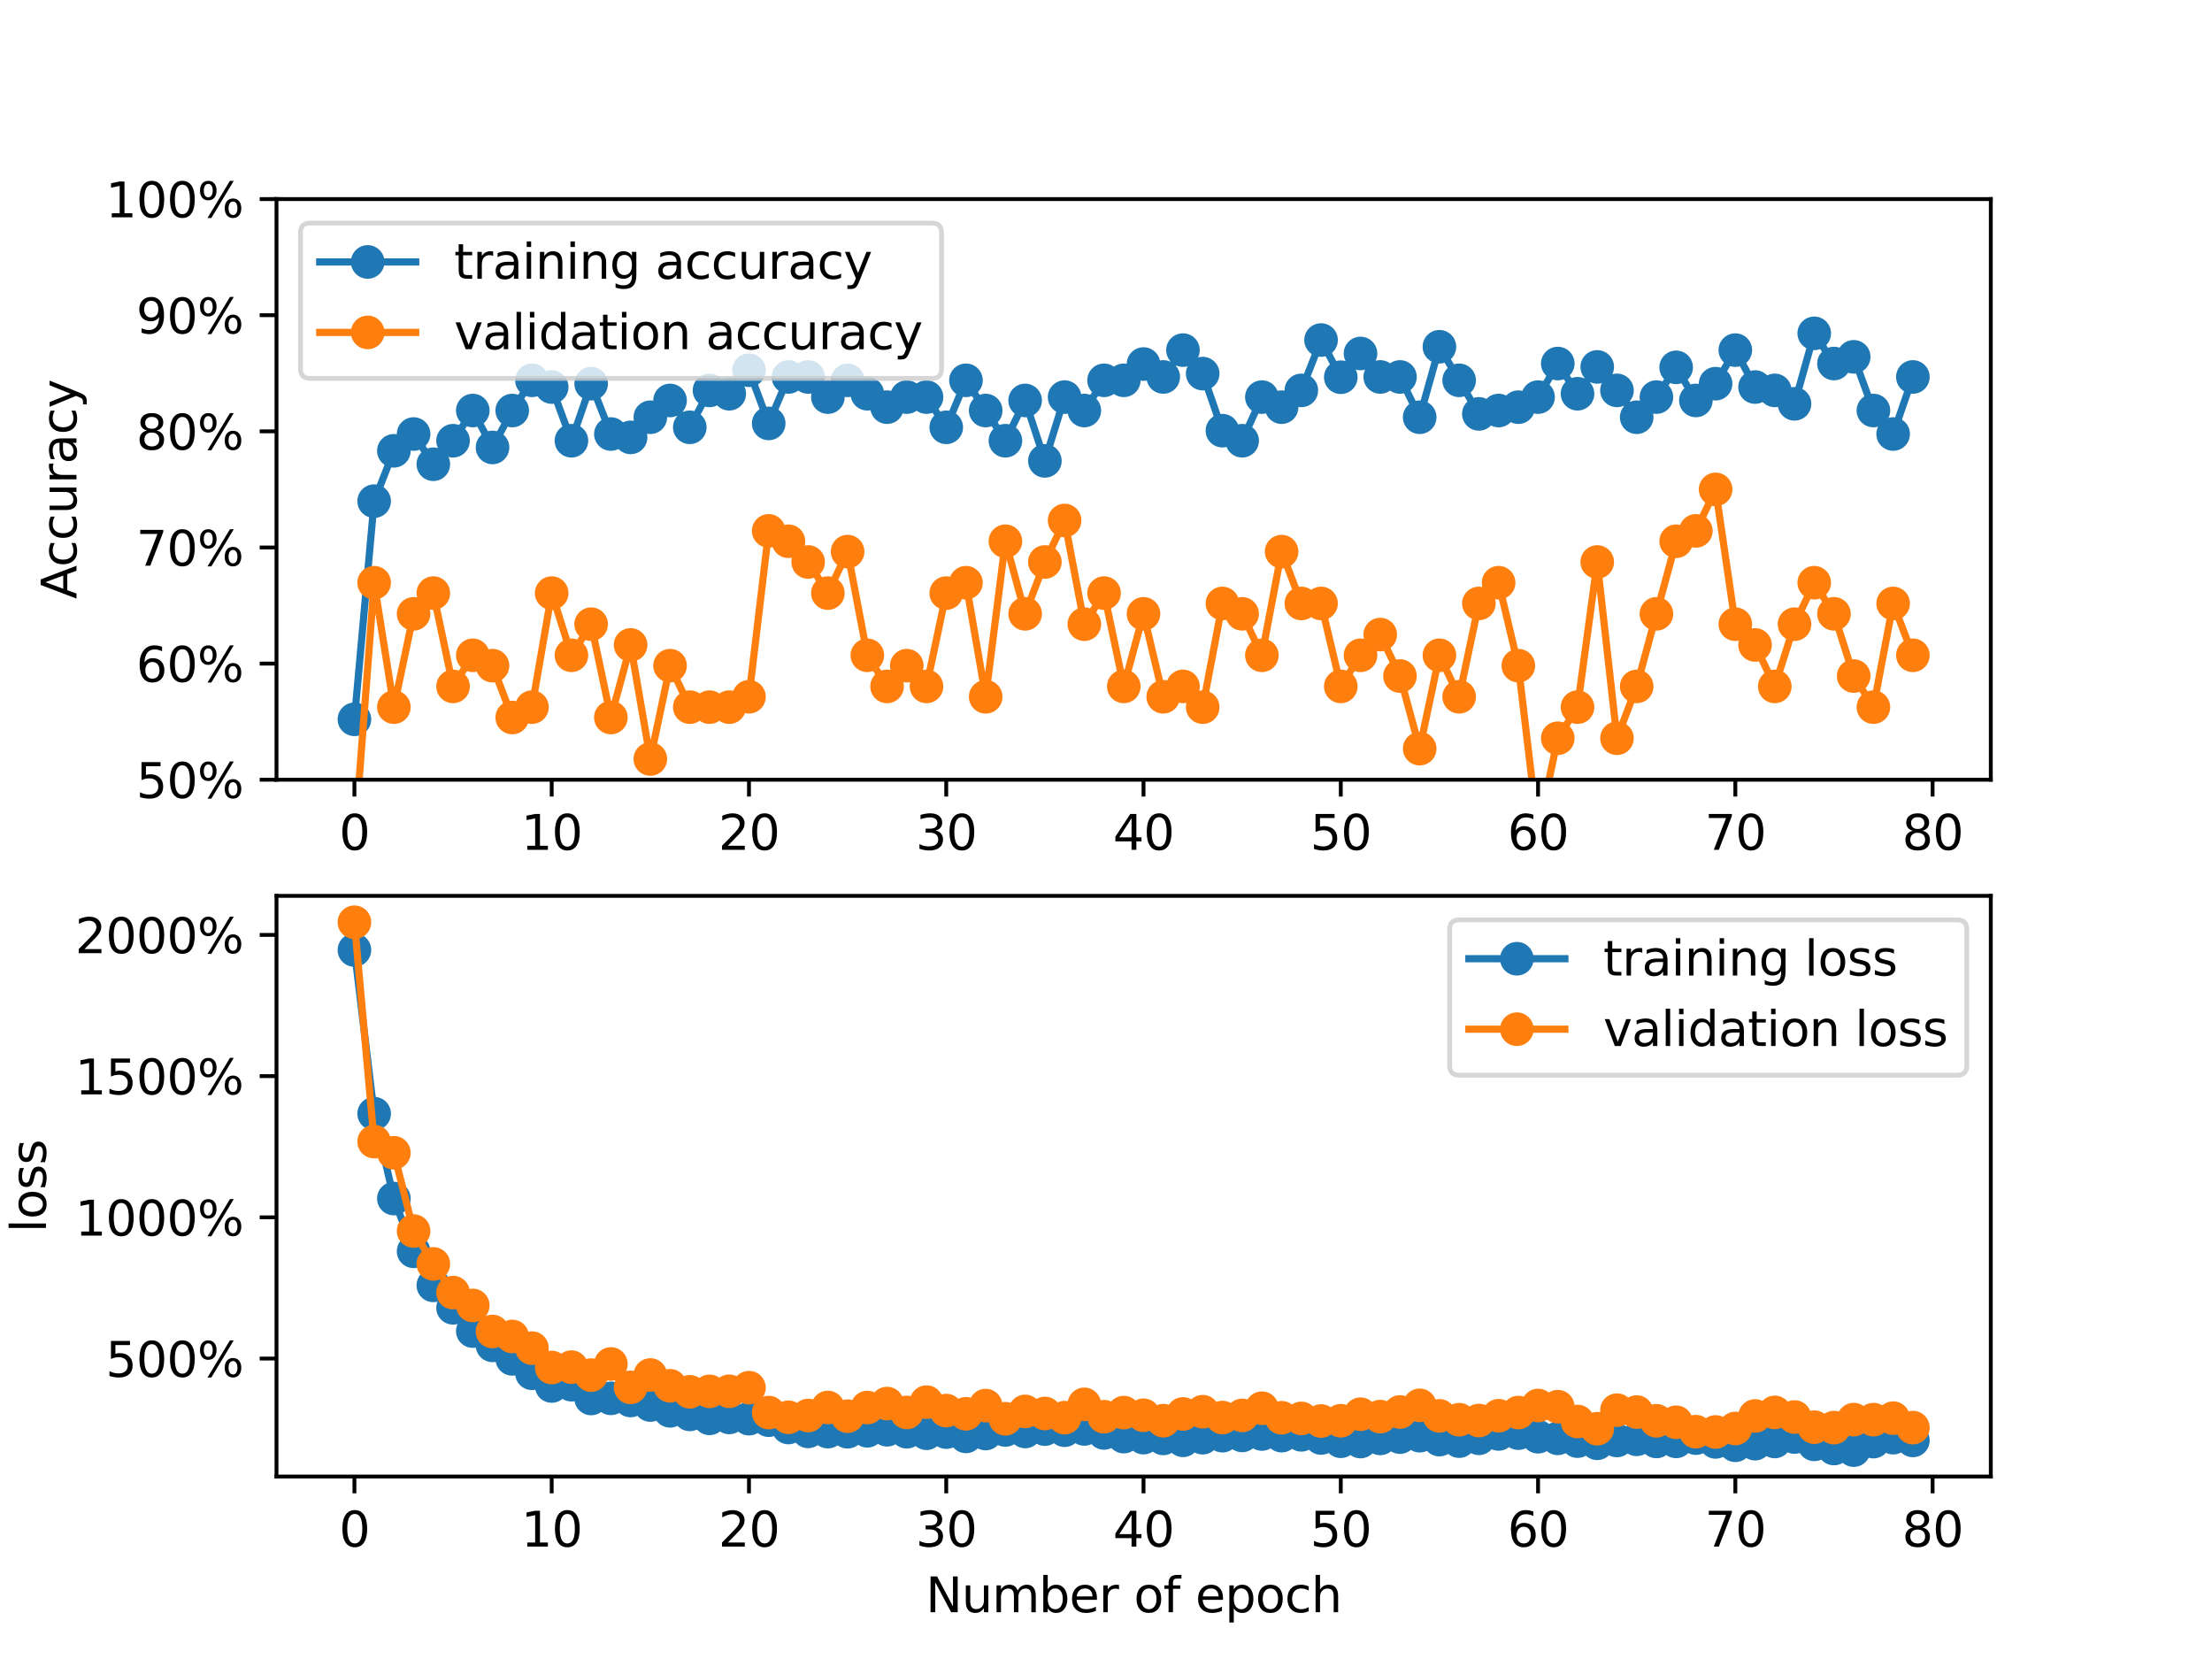 <?xml version="1.0" encoding="utf-8" standalone="no"?>
<!DOCTYPE svg PUBLIC "-//W3C//DTD SVG 1.1//EN"
  "http://www.w3.org/Graphics/SVG/1.1/DTD/svg11.dtd">
<svg xmlns:xlink="http://www.w3.org/1999/xlink" width="460.8pt" height="345.6pt" viewBox="0 0 460.8 345.6" xmlns="http://www.w3.org/2000/svg" version="1.1">
 <defs>
  <style type="text/css">*{stroke-linejoin: round; stroke-linecap: butt}</style>
 </defs>
 <g id="figure_1">
  <g id="patch_1">
   <path d="M 0 345.6 
L 460.8 345.6 
L 460.8 0 
L 0 0 
z
" style="fill: #ffffff"/>
  </g>
  <g id="axes_1">
   <g id="patch_2">
    <path d="M 57.6 162.432 
L 414.72 162.432 
L 414.72 41.472 
L 57.6 41.472 
z
" style="fill: #ffffff"/>
   </g>
   <g id="matplotlib.axis_1">
    <g id="xtick_1">
     <g id="line2d_1">
      <defs>
       <path id="m447a76d83d" d="M 0 0 
L 0 3.5 
" style="stroke: #000000; stroke-width: 0.8"/>
      </defs>
      <g>
       <use xlink:href="#m447a76d83d" x="73.833" y="162.432" style="stroke: #000000; stroke-width: 0.8"/>
      </g>
     </g>
     <g id="text_1">
      <!-- 0 -->
      <g transform="translate(70.651 177.03) scale(0.1 -0.1)">
       <defs>
        <path id="DejaVuSans-30" d="M 2034 4250 
Q 1547 4250 1301 3770 
Q 1056 3291 1056 2328 
Q 1056 1369 1301 889 
Q 1547 409 2034 409 
Q 2525 409 2770 889 
Q 3016 1369 3016 2328 
Q 3016 3291 2770 3770 
Q 2525 4250 2034 4250 
z
M 2034 4750 
Q 2819 4750 3233 4129 
Q 3647 3509 3647 2328 
Q 3647 1150 3233 529 
Q 2819 -91 2034 -91 
Q 1250 -91 836 529 
Q 422 1150 422 2328 
Q 422 3509 836 4129 
Q 1250 4750 2034 4750 
z
" transform="scale(0.016)"/>
       </defs>
       <use xlink:href="#DejaVuSans-30"/>
      </g>
     </g>
    </g>
    <g id="xtick_2">
     <g id="line2d_2">
      <g>
       <use xlink:href="#m447a76d83d" x="114.928" y="162.432" style="stroke: #000000; stroke-width: 0.8"/>
      </g>
     </g>
     <g id="text_2">
      <!-- 10 -->
      <g transform="translate(108.566 177.03) scale(0.1 -0.1)">
       <defs>
        <path id="DejaVuSans-31" d="M 794 531 
L 1825 531 
L 1825 4091 
L 703 3866 
L 703 4441 
L 1819 4666 
L 2450 4666 
L 2450 531 
L 3481 531 
L 3481 0 
L 794 0 
L 794 531 
z
" transform="scale(0.016)"/>
       </defs>
       <use xlink:href="#DejaVuSans-31"/>
       <use xlink:href="#DejaVuSans-30" x="63.623"/>
      </g>
     </g>
    </g>
    <g id="xtick_3">
     <g id="line2d_3">
      <g>
       <use xlink:href="#m447a76d83d" x="156.024" y="162.432" style="stroke: #000000; stroke-width: 0.8"/>
      </g>
     </g>
     <g id="text_3">
      <!-- 20 -->
      <g transform="translate(149.661 177.03) scale(0.1 -0.1)">
       <defs>
        <path id="DejaVuSans-32" d="M 1228 531 
L 3431 531 
L 3431 0 
L 469 0 
L 469 531 
Q 828 903 1448 1529 
Q 2069 2156 2228 2338 
Q 2531 2678 2651 2914 
Q 2772 3150 2772 3378 
Q 2772 3750 2511 3984 
Q 2250 4219 1831 4219 
Q 1534 4219 1204 4116 
Q 875 4013 500 3803 
L 500 4441 
Q 881 4594 1212 4672 
Q 1544 4750 1819 4750 
Q 2544 4750 2975 4387 
Q 3406 4025 3406 3419 
Q 3406 3131 3298 2873 
Q 3191 2616 2906 2266 
Q 2828 2175 2409 1742 
Q 1991 1309 1228 531 
z
" transform="scale(0.016)"/>
       </defs>
       <use xlink:href="#DejaVuSans-32"/>
       <use xlink:href="#DejaVuSans-30" x="63.623"/>
      </g>
     </g>
    </g>
    <g id="xtick_4">
     <g id="line2d_4">
      <g>
       <use xlink:href="#m447a76d83d" x="197.119" y="162.432" style="stroke: #000000; stroke-width: 0.8"/>
      </g>
     </g>
     <g id="text_4">
      <!-- 30 -->
      <g transform="translate(190.757 177.03) scale(0.1 -0.1)">
       <defs>
        <path id="DejaVuSans-33" d="M 2597 2516 
Q 3050 2419 3304 2112 
Q 3559 1806 3559 1356 
Q 3559 666 3084 287 
Q 2609 -91 1734 -91 
Q 1441 -91 1130 -33 
Q 819 25 488 141 
L 488 750 
Q 750 597 1062 519 
Q 1375 441 1716 441 
Q 2309 441 2620 675 
Q 2931 909 2931 1356 
Q 2931 1769 2642 2001 
Q 2353 2234 1838 2234 
L 1294 2234 
L 1294 2753 
L 1863 2753 
Q 2328 2753 2575 2939 
Q 2822 3125 2822 3475 
Q 2822 3834 2567 4026 
Q 2313 4219 1838 4219 
Q 1578 4219 1281 4162 
Q 984 4106 628 3988 
L 628 4550 
Q 988 4650 1302 4700 
Q 1616 4750 1894 4750 
Q 2613 4750 3031 4423 
Q 3450 4097 3450 3541 
Q 3450 3153 3228 2886 
Q 3006 2619 2597 2516 
z
" transform="scale(0.016)"/>
       </defs>
       <use xlink:href="#DejaVuSans-33"/>
       <use xlink:href="#DejaVuSans-30" x="63.623"/>
      </g>
     </g>
    </g>
    <g id="xtick_5">
     <g id="line2d_5">
      <g>
       <use xlink:href="#m447a76d83d" x="238.215" y="162.432" style="stroke: #000000; stroke-width: 0.8"/>
      </g>
     </g>
     <g id="text_5">
      <!-- 40 -->
      <g transform="translate(231.852 177.03) scale(0.1 -0.1)">
       <defs>
        <path id="DejaVuSans-34" d="M 2419 4116 
L 825 1625 
L 2419 1625 
L 2419 4116 
z
M 2253 4666 
L 3047 4666 
L 3047 1625 
L 3713 1625 
L 3713 1100 
L 3047 1100 
L 3047 0 
L 2419 0 
L 2419 1100 
L 313 1100 
L 313 1709 
L 2253 4666 
z
" transform="scale(0.016)"/>
       </defs>
       <use xlink:href="#DejaVuSans-34"/>
       <use xlink:href="#DejaVuSans-30" x="63.623"/>
      </g>
     </g>
    </g>
    <g id="xtick_6">
     <g id="line2d_6">
      <g>
       <use xlink:href="#m447a76d83d" x="279.31" y="162.432" style="stroke: #000000; stroke-width: 0.8"/>
      </g>
     </g>
     <g id="text_6">
      <!-- 50 -->
      <g transform="translate(272.948 177.03) scale(0.1 -0.1)">
       <defs>
        <path id="DejaVuSans-35" d="M 691 4666 
L 3169 4666 
L 3169 4134 
L 1269 4134 
L 1269 2991 
Q 1406 3038 1543 3061 
Q 1681 3084 1819 3084 
Q 2600 3084 3056 2656 
Q 3513 2228 3513 1497 
Q 3513 744 3044 326 
Q 2575 -91 1722 -91 
Q 1428 -91 1123 -41 
Q 819 9 494 109 
L 494 744 
Q 775 591 1075 516 
Q 1375 441 1709 441 
Q 2250 441 2565 725 
Q 2881 1009 2881 1497 
Q 2881 1984 2565 2268 
Q 2250 2553 1709 2553 
Q 1456 2553 1204 2497 
Q 953 2441 691 2322 
L 691 4666 
z
" transform="scale(0.016)"/>
       </defs>
       <use xlink:href="#DejaVuSans-35"/>
       <use xlink:href="#DejaVuSans-30" x="63.623"/>
      </g>
     </g>
    </g>
    <g id="xtick_7">
     <g id="line2d_7">
      <g>
       <use xlink:href="#m447a76d83d" x="320.406" y="162.432" style="stroke: #000000; stroke-width: 0.8"/>
      </g>
     </g>
     <g id="text_7">
      <!-- 60 -->
      <g transform="translate(314.043 177.03) scale(0.1 -0.1)">
       <defs>
        <path id="DejaVuSans-36" d="M 2113 2584 
Q 1688 2584 1439 2293 
Q 1191 2003 1191 1497 
Q 1191 994 1439 701 
Q 1688 409 2113 409 
Q 2538 409 2786 701 
Q 3034 994 3034 1497 
Q 3034 2003 2786 2293 
Q 2538 2584 2113 2584 
z
M 3366 4563 
L 3366 3988 
Q 3128 4100 2886 4159 
Q 2644 4219 2406 4219 
Q 1781 4219 1451 3797 
Q 1122 3375 1075 2522 
Q 1259 2794 1537 2939 
Q 1816 3084 2150 3084 
Q 2853 3084 3261 2657 
Q 3669 2231 3669 1497 
Q 3669 778 3244 343 
Q 2819 -91 2113 -91 
Q 1303 -91 875 529 
Q 447 1150 447 2328 
Q 447 3434 972 4092 
Q 1497 4750 2381 4750 
Q 2619 4750 2861 4703 
Q 3103 4656 3366 4563 
z
" transform="scale(0.016)"/>
       </defs>
       <use xlink:href="#DejaVuSans-36"/>
       <use xlink:href="#DejaVuSans-30" x="63.623"/>
      </g>
     </g>
    </g>
    <g id="xtick_8">
     <g id="line2d_8">
      <g>
       <use xlink:href="#m447a76d83d" x="361.501" y="162.432" style="stroke: #000000; stroke-width: 0.8"/>
      </g>
     </g>
     <g id="text_8">
      <!-- 70 -->
      <g transform="translate(355.139 177.03) scale(0.1 -0.1)">
       <defs>
        <path id="DejaVuSans-37" d="M 525 4666 
L 3525 4666 
L 3525 4397 
L 1831 0 
L 1172 0 
L 2766 4134 
L 525 4134 
L 525 4666 
z
" transform="scale(0.016)"/>
       </defs>
       <use xlink:href="#DejaVuSans-37"/>
       <use xlink:href="#DejaVuSans-30" x="63.623"/>
      </g>
     </g>
    </g>
    <g id="xtick_9">
     <g id="line2d_9">
      <g>
       <use xlink:href="#m447a76d83d" x="402.597" y="162.432" style="stroke: #000000; stroke-width: 0.8"/>
      </g>
     </g>
     <g id="text_9">
      <!-- 80 -->
      <g transform="translate(396.234 177.03) scale(0.1 -0.1)">
       <defs>
        <path id="DejaVuSans-38" d="M 2034 2216 
Q 1584 2216 1326 1975 
Q 1069 1734 1069 1313 
Q 1069 891 1326 650 
Q 1584 409 2034 409 
Q 2484 409 2743 651 
Q 3003 894 3003 1313 
Q 3003 1734 2745 1975 
Q 2488 2216 2034 2216 
z
M 1403 2484 
Q 997 2584 770 2862 
Q 544 3141 544 3541 
Q 544 4100 942 4425 
Q 1341 4750 2034 4750 
Q 2731 4750 3128 4425 
Q 3525 4100 3525 3541 
Q 3525 3141 3298 2862 
Q 3072 2584 2669 2484 
Q 3125 2378 3379 2068 
Q 3634 1759 3634 1313 
Q 3634 634 3220 271 
Q 2806 -91 2034 -91 
Q 1263 -91 848 271 
Q 434 634 434 1313 
Q 434 1759 690 2068 
Q 947 2378 1403 2484 
z
M 1172 3481 
Q 1172 3119 1398 2916 
Q 1625 2713 2034 2713 
Q 2441 2713 2670 2916 
Q 2900 3119 2900 3481 
Q 2900 3844 2670 4047 
Q 2441 4250 2034 4250 
Q 1625 4250 1398 4047 
Q 1172 3844 1172 3481 
z
" transform="scale(0.016)"/>
       </defs>
       <use xlink:href="#DejaVuSans-38"/>
       <use xlink:href="#DejaVuSans-30" x="63.623"/>
      </g>
     </g>
    </g>
   </g>
   <g id="matplotlib.axis_2">
    <g id="ytick_1">
     <g id="line2d_10">
      <defs>
       <path id="mc23168bbec" d="M 0 0 
L -3.5 0 
" style="stroke: #000000; stroke-width: 0.8"/>
      </defs>
      <g>
       <use xlink:href="#mc23168bbec" x="57.6" y="162.432" style="stroke: #000000; stroke-width: 0.8"/>
      </g>
     </g>
     <g id="text_10">
      <!-- 50% -->
      <g transform="translate(28.373 166.231) scale(0.1 -0.1)">
       <defs>
        <path id="DejaVuSans-25" d="M 4653 2053 
Q 4381 2053 4226 1822 
Q 4072 1591 4072 1178 
Q 4072 772 4226 539 
Q 4381 306 4653 306 
Q 4919 306 5073 539 
Q 5228 772 5228 1178 
Q 5228 1588 5073 1820 
Q 4919 2053 4653 2053 
z
M 4653 2450 
Q 5147 2450 5437 2106 
Q 5728 1763 5728 1178 
Q 5728 594 5436 251 
Q 5144 -91 4653 -91 
Q 4153 -91 3862 251 
Q 3572 594 3572 1178 
Q 3572 1766 3864 2108 
Q 4156 2450 4653 2450 
z
M 1428 4353 
Q 1159 4353 1004 4120 
Q 850 3888 850 3481 
Q 850 3069 1003 2837 
Q 1156 2606 1428 2606 
Q 1700 2606 1854 2837 
Q 2009 3069 2009 3481 
Q 2009 3884 1853 4118 
Q 1697 4353 1428 4353 
z
M 4250 4750 
L 4750 4750 
L 1831 -91 
L 1331 -91 
L 4250 4750 
z
M 1428 4750 
Q 1922 4750 2215 4408 
Q 2509 4066 2509 3481 
Q 2509 2891 2217 2550 
Q 1925 2209 1428 2209 
Q 931 2209 642 2551 
Q 353 2894 353 3481 
Q 353 4063 643 4406 
Q 934 4750 1428 4750 
z
" transform="scale(0.016)"/>
       </defs>
       <use xlink:href="#DejaVuSans-35"/>
       <use xlink:href="#DejaVuSans-30" x="63.623"/>
       <use xlink:href="#DejaVuSans-25" x="127.246"/>
      </g>
     </g>
    </g>
    <g id="ytick_2">
     <g id="line2d_11">
      <g>
       <use xlink:href="#mc23168bbec" x="57.6" y="138.24" style="stroke: #000000; stroke-width: 0.8"/>
      </g>
     </g>
     <g id="text_11">
      <!-- 60% -->
      <g transform="translate(28.373 142.039) scale(0.1 -0.1)">
       <use xlink:href="#DejaVuSans-36"/>
       <use xlink:href="#DejaVuSans-30" x="63.623"/>
       <use xlink:href="#DejaVuSans-25" x="127.246"/>
      </g>
     </g>
    </g>
    <g id="ytick_3">
     <g id="line2d_12">
      <g>
       <use xlink:href="#mc23168bbec" x="57.6" y="114.048" style="stroke: #000000; stroke-width: 0.8"/>
      </g>
     </g>
     <g id="text_12">
      <!-- 70% -->
      <g transform="translate(28.373 117.847) scale(0.1 -0.1)">
       <use xlink:href="#DejaVuSans-37"/>
       <use xlink:href="#DejaVuSans-30" x="63.623"/>
       <use xlink:href="#DejaVuSans-25" x="127.246"/>
      </g>
     </g>
    </g>
    <g id="ytick_4">
     <g id="line2d_13">
      <g>
       <use xlink:href="#mc23168bbec" x="57.6" y="89.856" style="stroke: #000000; stroke-width: 0.8"/>
      </g>
     </g>
     <g id="text_13">
      <!-- 80% -->
      <g transform="translate(28.373 93.655) scale(0.1 -0.1)">
       <use xlink:href="#DejaVuSans-38"/>
       <use xlink:href="#DejaVuSans-30" x="63.623"/>
       <use xlink:href="#DejaVuSans-25" x="127.246"/>
      </g>
     </g>
    </g>
    <g id="ytick_5">
     <g id="line2d_14">
      <g>
       <use xlink:href="#mc23168bbec" x="57.6" y="65.664" style="stroke: #000000; stroke-width: 0.8"/>
      </g>
     </g>
     <g id="text_14">
      <!-- 90% -->
      <g transform="translate(28.373 69.463) scale(0.1 -0.1)">
       <defs>
        <path id="DejaVuSans-39" d="M 703 97 
L 703 672 
Q 941 559 1184 500 
Q 1428 441 1663 441 
Q 2288 441 2617 861 
Q 2947 1281 2994 2138 
Q 2813 1869 2534 1725 
Q 2256 1581 1919 1581 
Q 1219 1581 811 2004 
Q 403 2428 403 3163 
Q 403 3881 828 4315 
Q 1253 4750 1959 4750 
Q 2769 4750 3195 4129 
Q 3622 3509 3622 2328 
Q 3622 1225 3098 567 
Q 2575 -91 1691 -91 
Q 1453 -91 1209 -44 
Q 966 3 703 97 
z
M 1959 2075 
Q 2384 2075 2632 2365 
Q 2881 2656 2881 3163 
Q 2881 3666 2632 3958 
Q 2384 4250 1959 4250 
Q 1534 4250 1286 3958 
Q 1038 3666 1038 3163 
Q 1038 2656 1286 2365 
Q 1534 2075 1959 2075 
z
" transform="scale(0.016)"/>
       </defs>
       <use xlink:href="#DejaVuSans-39"/>
       <use xlink:href="#DejaVuSans-30" x="63.623"/>
       <use xlink:href="#DejaVuSans-25" x="127.246"/>
      </g>
     </g>
    </g>
    <g id="ytick_6">
     <g id="line2d_15">
      <g>
       <use xlink:href="#mc23168bbec" x="57.6" y="41.472" style="stroke: #000000; stroke-width: 0.8"/>
      </g>
     </g>
     <g id="text_15">
      <!-- 100% -->
      <g transform="translate(22.011 45.271) scale(0.1 -0.1)">
       <use xlink:href="#DejaVuSans-31"/>
       <use xlink:href="#DejaVuSans-30" x="63.623"/>
       <use xlink:href="#DejaVuSans-30" x="127.246"/>
       <use xlink:href="#DejaVuSans-25" x="190.869"/>
      </g>
     </g>
    </g>
    <g id="text_16">
     <!-- Accuracy -->
     <g transform="translate(15.931 124.78) rotate(-90) scale(0.1 -0.1)">
      <defs>
       <path id="DejaVuSans-41" d="M 2188 4044 
L 1331 1722 
L 3047 1722 
L 2188 4044 
z
M 1831 4666 
L 2547 4666 
L 4325 0 
L 3669 0 
L 3244 1197 
L 1141 1197 
L 716 0 
L 50 0 
L 1831 4666 
z
" transform="scale(0.016)"/>
       <path id="DejaVuSans-63" d="M 3122 3366 
L 3122 2828 
Q 2878 2963 2633 3030 
Q 2388 3097 2138 3097 
Q 1578 3097 1268 2742 
Q 959 2388 959 1747 
Q 959 1106 1268 751 
Q 1578 397 2138 397 
Q 2388 397 2633 464 
Q 2878 531 3122 666 
L 3122 134 
Q 2881 22 2623 -34 
Q 2366 -91 2075 -91 
Q 1284 -91 818 406 
Q 353 903 353 1747 
Q 353 2603 823 3093 
Q 1294 3584 2113 3584 
Q 2378 3584 2631 3529 
Q 2884 3475 3122 3366 
z
" transform="scale(0.016)"/>
       <path id="DejaVuSans-75" d="M 544 1381 
L 544 3500 
L 1119 3500 
L 1119 1403 
Q 1119 906 1312 657 
Q 1506 409 1894 409 
Q 2359 409 2629 706 
Q 2900 1003 2900 1516 
L 2900 3500 
L 3475 3500 
L 3475 0 
L 2900 0 
L 2900 538 
Q 2691 219 2414 64 
Q 2138 -91 1772 -91 
Q 1169 -91 856 284 
Q 544 659 544 1381 
z
M 1991 3584 
L 1991 3584 
z
" transform="scale(0.016)"/>
       <path id="DejaVuSans-72" d="M 2631 2963 
Q 2534 3019 2420 3045 
Q 2306 3072 2169 3072 
Q 1681 3072 1420 2755 
Q 1159 2438 1159 1844 
L 1159 0 
L 581 0 
L 581 3500 
L 1159 3500 
L 1159 2956 
Q 1341 3275 1631 3429 
Q 1922 3584 2338 3584 
Q 2397 3584 2469 3576 
Q 2541 3569 2628 3553 
L 2631 2963 
z
" transform="scale(0.016)"/>
       <path id="DejaVuSans-61" d="M 2194 1759 
Q 1497 1759 1228 1600 
Q 959 1441 959 1056 
Q 959 750 1161 570 
Q 1363 391 1709 391 
Q 2188 391 2477 730 
Q 2766 1069 2766 1631 
L 2766 1759 
L 2194 1759 
z
M 3341 1997 
L 3341 0 
L 2766 0 
L 2766 531 
Q 2569 213 2275 61 
Q 1981 -91 1556 -91 
Q 1019 -91 701 211 
Q 384 513 384 1019 
Q 384 1609 779 1909 
Q 1175 2209 1959 2209 
L 2766 2209 
L 2766 2266 
Q 2766 2663 2505 2880 
Q 2244 3097 1772 3097 
Q 1472 3097 1187 3025 
Q 903 2953 641 2809 
L 641 3341 
Q 956 3463 1253 3523 
Q 1550 3584 1831 3584 
Q 2591 3584 2966 3190 
Q 3341 2797 3341 1997 
z
" transform="scale(0.016)"/>
       <path id="DejaVuSans-79" d="M 2059 -325 
Q 1816 -950 1584 -1140 
Q 1353 -1331 966 -1331 
L 506 -1331 
L 506 -850 
L 844 -850 
Q 1081 -850 1212 -737 
Q 1344 -625 1503 -206 
L 1606 56 
L 191 3500 
L 800 3500 
L 1894 763 
L 2988 3500 
L 3597 3500 
L 2059 -325 
z
" transform="scale(0.016)"/>
      </defs>
      <use xlink:href="#DejaVuSans-41"/>
      <use xlink:href="#DejaVuSans-63" x="66.658"/>
      <use xlink:href="#DejaVuSans-63" x="121.639"/>
      <use xlink:href="#DejaVuSans-75" x="176.619"/>
      <use xlink:href="#DejaVuSans-72" x="239.998"/>
      <use xlink:href="#DejaVuSans-61" x="281.111"/>
      <use xlink:href="#DejaVuSans-63" x="342.391"/>
      <use xlink:href="#DejaVuSans-79" x="397.371"/>
     </g>
    </g>
   </g>
   <g id="line2d_16">
    <path d="M 73.833 149.847 
L 77.942 104.399 
L 82.052 93.911 
L 86.161 90.415 
L 90.271 96.708 
L 94.38 91.814 
L 98.49 85.521 
L 102.6 93.212 
L 106.709 85.521 
L 110.819 79.228 
L 114.928 80.627 
L 119.038 91.814 
L 123.147 79.927 
L 127.257 90.415 
L 131.366 91.115 
L 135.476 86.919 
L 139.586 83.423 
L 143.695 89.017 
L 147.805 81.326 
L 151.914 82.025 
L 156.024 77.131 
L 160.133 88.207 
L 164.243 78.529 
L 168.352 78.529 
L 172.462 82.724 
L 176.572 79.228 
L 180.681 82.025 
L 184.791 84.822 
L 188.9 82.724 
L 193.01 82.724 
L 197.119 89.017 
L 201.229 79.228 
L 205.338 85.521 
L 209.448 91.814 
L 213.557 83.423 
L 217.667 96.009 
L 221.777 82.724 
L 225.886 85.521 
L 229.996 79.228 
L 234.105 79.228 
L 238.215 75.836 
L 242.324 78.529 
L 246.434 72.936 
L 250.543 77.83 
L 254.653 89.716 
L 258.763 91.814 
L 262.872 82.724 
L 266.982 84.822 
L 271.091 81.326 
L 275.201 70.838 
L 279.31 78.585 
L 283.42 73.635 
L 287.529 78.529 
L 291.639 78.529 
L 295.748 86.919 
L 299.858 72.236 
L 303.968 79.228 
L 308.077 86.22 
L 312.187 85.521 
L 316.296 84.822 
L 320.406 82.724 
L 324.515 75.732 
L 328.625 82.025 
L 332.734 76.432 
L 336.844 81.326 
L 340.954 86.919 
L 345.063 82.724 
L 349.173 76.523 
L 353.282 83.423 
L 357.392 79.927 
L 361.501 72.936 
L 365.611 80.627 
L 369.72 81.326 
L 373.83 84.123 
L 377.94 69.44 
L 382.049 75.732 
L 386.159 74.334 
L 390.268 85.521 
L 394.378 90.415 
L 398.487 78.529 
" clip-path="url(#p59e4b3baa0)" style="fill: none; stroke: #1f77b4; stroke-width: 1.5; stroke-linecap: square"/>
    <defs>
     <path id="m247457ce9d" d="M 0 3 
C 0.796 3 1.559 2.684 2.121 2.121 
C 2.684 1.559 3 0.796 3 0 
C 3 -0.796 2.684 -1.559 2.121 -2.121 
C 1.559 -2.684 0.796 -3 0 -3 
C -0.796 -3 -1.559 -2.684 -2.121 -2.121 
C -2.684 -1.559 -3 -0.796 -3 0 
C -3 0.796 -2.684 1.559 -2.121 2.121 
C -1.559 2.684 -0.796 3 0 3 
z
" style="stroke: #1f77b4"/>
    </defs>
    <g clip-path="url(#p59e4b3baa0)">
     <use xlink:href="#m247457ce9d" x="73.833" y="149.847" style="fill: #1f77b4; stroke: #1f77b4"/>
     <use xlink:href="#m247457ce9d" x="77.942" y="104.399" style="fill: #1f77b4; stroke: #1f77b4"/>
     <use xlink:href="#m247457ce9d" x="82.052" y="93.911" style="fill: #1f77b4; stroke: #1f77b4"/>
     <use xlink:href="#m247457ce9d" x="86.161" y="90.415" style="fill: #1f77b4; stroke: #1f77b4"/>
     <use xlink:href="#m247457ce9d" x="90.271" y="96.708" style="fill: #1f77b4; stroke: #1f77b4"/>
     <use xlink:href="#m247457ce9d" x="94.38" y="91.814" style="fill: #1f77b4; stroke: #1f77b4"/>
     <use xlink:href="#m247457ce9d" x="98.49" y="85.521" style="fill: #1f77b4; stroke: #1f77b4"/>
     <use xlink:href="#m247457ce9d" x="102.6" y="93.212" style="fill: #1f77b4; stroke: #1f77b4"/>
     <use xlink:href="#m247457ce9d" x="106.709" y="85.521" style="fill: #1f77b4; stroke: #1f77b4"/>
     <use xlink:href="#m247457ce9d" x="110.819" y="79.228" style="fill: #1f77b4; stroke: #1f77b4"/>
     <use xlink:href="#m247457ce9d" x="114.928" y="80.627" style="fill: #1f77b4; stroke: #1f77b4"/>
     <use xlink:href="#m247457ce9d" x="119.038" y="91.814" style="fill: #1f77b4; stroke: #1f77b4"/>
     <use xlink:href="#m247457ce9d" x="123.147" y="79.927" style="fill: #1f77b4; stroke: #1f77b4"/>
     <use xlink:href="#m247457ce9d" x="127.257" y="90.415" style="fill: #1f77b4; stroke: #1f77b4"/>
     <use xlink:href="#m247457ce9d" x="131.366" y="91.115" style="fill: #1f77b4; stroke: #1f77b4"/>
     <use xlink:href="#m247457ce9d" x="135.476" y="86.919" style="fill: #1f77b4; stroke: #1f77b4"/>
     <use xlink:href="#m247457ce9d" x="139.586" y="83.423" style="fill: #1f77b4; stroke: #1f77b4"/>
     <use xlink:href="#m247457ce9d" x="143.695" y="89.017" style="fill: #1f77b4; stroke: #1f77b4"/>
     <use xlink:href="#m247457ce9d" x="147.805" y="81.326" style="fill: #1f77b4; stroke: #1f77b4"/>
     <use xlink:href="#m247457ce9d" x="151.914" y="82.025" style="fill: #1f77b4; stroke: #1f77b4"/>
     <use xlink:href="#m247457ce9d" x="156.024" y="77.131" style="fill: #1f77b4; stroke: #1f77b4"/>
     <use xlink:href="#m247457ce9d" x="160.133" y="88.207" style="fill: #1f77b4; stroke: #1f77b4"/>
     <use xlink:href="#m247457ce9d" x="164.243" y="78.529" style="fill: #1f77b4; stroke: #1f77b4"/>
     <use xlink:href="#m247457ce9d" x="168.352" y="78.529" style="fill: #1f77b4; stroke: #1f77b4"/>
     <use xlink:href="#m247457ce9d" x="172.462" y="82.724" style="fill: #1f77b4; stroke: #1f77b4"/>
     <use xlink:href="#m247457ce9d" x="176.572" y="79.228" style="fill: #1f77b4; stroke: #1f77b4"/>
     <use xlink:href="#m247457ce9d" x="180.681" y="82.025" style="fill: #1f77b4; stroke: #1f77b4"/>
     <use xlink:href="#m247457ce9d" x="184.791" y="84.822" style="fill: #1f77b4; stroke: #1f77b4"/>
     <use xlink:href="#m247457ce9d" x="188.9" y="82.724" style="fill: #1f77b4; stroke: #1f77b4"/>
     <use xlink:href="#m247457ce9d" x="193.01" y="82.724" style="fill: #1f77b4; stroke: #1f77b4"/>
     <use xlink:href="#m247457ce9d" x="197.119" y="89.017" style="fill: #1f77b4; stroke: #1f77b4"/>
     <use xlink:href="#m247457ce9d" x="201.229" y="79.228" style="fill: #1f77b4; stroke: #1f77b4"/>
     <use xlink:href="#m247457ce9d" x="205.338" y="85.521" style="fill: #1f77b4; stroke: #1f77b4"/>
     <use xlink:href="#m247457ce9d" x="209.448" y="91.814" style="fill: #1f77b4; stroke: #1f77b4"/>
     <use xlink:href="#m247457ce9d" x="213.557" y="83.423" style="fill: #1f77b4; stroke: #1f77b4"/>
     <use xlink:href="#m247457ce9d" x="217.667" y="96.009" style="fill: #1f77b4; stroke: #1f77b4"/>
     <use xlink:href="#m247457ce9d" x="221.777" y="82.724" style="fill: #1f77b4; stroke: #1f77b4"/>
     <use xlink:href="#m247457ce9d" x="225.886" y="85.521" style="fill: #1f77b4; stroke: #1f77b4"/>
     <use xlink:href="#m247457ce9d" x="229.996" y="79.228" style="fill: #1f77b4; stroke: #1f77b4"/>
     <use xlink:href="#m247457ce9d" x="234.105" y="79.228" style="fill: #1f77b4; stroke: #1f77b4"/>
     <use xlink:href="#m247457ce9d" x="238.215" y="75.836" style="fill: #1f77b4; stroke: #1f77b4"/>
     <use xlink:href="#m247457ce9d" x="242.324" y="78.529" style="fill: #1f77b4; stroke: #1f77b4"/>
     <use xlink:href="#m247457ce9d" x="246.434" y="72.936" style="fill: #1f77b4; stroke: #1f77b4"/>
     <use xlink:href="#m247457ce9d" x="250.543" y="77.83" style="fill: #1f77b4; stroke: #1f77b4"/>
     <use xlink:href="#m247457ce9d" x="254.653" y="89.716" style="fill: #1f77b4; stroke: #1f77b4"/>
     <use xlink:href="#m247457ce9d" x="258.763" y="91.814" style="fill: #1f77b4; stroke: #1f77b4"/>
     <use xlink:href="#m247457ce9d" x="262.872" y="82.724" style="fill: #1f77b4; stroke: #1f77b4"/>
     <use xlink:href="#m247457ce9d" x="266.982" y="84.822" style="fill: #1f77b4; stroke: #1f77b4"/>
     <use xlink:href="#m247457ce9d" x="271.091" y="81.326" style="fill: #1f77b4; stroke: #1f77b4"/>
     <use xlink:href="#m247457ce9d" x="275.201" y="70.838" style="fill: #1f77b4; stroke: #1f77b4"/>
     <use xlink:href="#m247457ce9d" x="279.31" y="78.585" style="fill: #1f77b4; stroke: #1f77b4"/>
     <use xlink:href="#m247457ce9d" x="283.42" y="73.635" style="fill: #1f77b4; stroke: #1f77b4"/>
     <use xlink:href="#m247457ce9d" x="287.529" y="78.529" style="fill: #1f77b4; stroke: #1f77b4"/>
     <use xlink:href="#m247457ce9d" x="291.639" y="78.529" style="fill: #1f77b4; stroke: #1f77b4"/>
     <use xlink:href="#m247457ce9d" x="295.748" y="86.919" style="fill: #1f77b4; stroke: #1f77b4"/>
     <use xlink:href="#m247457ce9d" x="299.858" y="72.236" style="fill: #1f77b4; stroke: #1f77b4"/>
     <use xlink:href="#m247457ce9d" x="303.968" y="79.228" style="fill: #1f77b4; stroke: #1f77b4"/>
     <use xlink:href="#m247457ce9d" x="308.077" y="86.22" style="fill: #1f77b4; stroke: #1f77b4"/>
     <use xlink:href="#m247457ce9d" x="312.187" y="85.521" style="fill: #1f77b4; stroke: #1f77b4"/>
     <use xlink:href="#m247457ce9d" x="316.296" y="84.822" style="fill: #1f77b4; stroke: #1f77b4"/>
     <use xlink:href="#m247457ce9d" x="320.406" y="82.724" style="fill: #1f77b4; stroke: #1f77b4"/>
     <use xlink:href="#m247457ce9d" x="324.515" y="75.732" style="fill: #1f77b4; stroke: #1f77b4"/>
     <use xlink:href="#m247457ce9d" x="328.625" y="82.025" style="fill: #1f77b4; stroke: #1f77b4"/>
     <use xlink:href="#m247457ce9d" x="332.734" y="76.432" style="fill: #1f77b4; stroke: #1f77b4"/>
     <use xlink:href="#m247457ce9d" x="336.844" y="81.326" style="fill: #1f77b4; stroke: #1f77b4"/>
     <use xlink:href="#m247457ce9d" x="340.954" y="86.919" style="fill: #1f77b4; stroke: #1f77b4"/>
     <use xlink:href="#m247457ce9d" x="345.063" y="82.724" style="fill: #1f77b4; stroke: #1f77b4"/>
     <use xlink:href="#m247457ce9d" x="349.173" y="76.523" style="fill: #1f77b4; stroke: #1f77b4"/>
     <use xlink:href="#m247457ce9d" x="353.282" y="83.423" style="fill: #1f77b4; stroke: #1f77b4"/>
     <use xlink:href="#m247457ce9d" x="357.392" y="79.927" style="fill: #1f77b4; stroke: #1f77b4"/>
     <use xlink:href="#m247457ce9d" x="361.501" y="72.936" style="fill: #1f77b4; stroke: #1f77b4"/>
     <use xlink:href="#m247457ce9d" x="365.611" y="80.627" style="fill: #1f77b4; stroke: #1f77b4"/>
     <use xlink:href="#m247457ce9d" x="369.72" y="81.326" style="fill: #1f77b4; stroke: #1f77b4"/>
     <use xlink:href="#m247457ce9d" x="373.83" y="84.123" style="fill: #1f77b4; stroke: #1f77b4"/>
     <use xlink:href="#m247457ce9d" x="377.94" y="69.44" style="fill: #1f77b4; stroke: #1f77b4"/>
     <use xlink:href="#m247457ce9d" x="382.049" y="75.732" style="fill: #1f77b4; stroke: #1f77b4"/>
     <use xlink:href="#m247457ce9d" x="386.159" y="74.334" style="fill: #1f77b4; stroke: #1f77b4"/>
     <use xlink:href="#m247457ce9d" x="390.268" y="85.521" style="fill: #1f77b4; stroke: #1f77b4"/>
     <use xlink:href="#m247457ce9d" x="394.378" y="90.415" style="fill: #1f77b4; stroke: #1f77b4"/>
     <use xlink:href="#m247457ce9d" x="398.487" y="78.529" style="fill: #1f77b4; stroke: #1f77b4"/>
    </g>
   </g>
   <g id="line2d_17">
    <path d="M 73.833 175.392 
L 77.942 121.392 
L 82.052 147.312 
L 86.161 127.872 
L 90.271 123.552 
L 94.38 142.992 
L 98.49 136.512 
L 102.6 138.672 
L 106.709 149.472 
L 110.819 147.312 
L 114.928 123.552 
L 119.038 136.512 
L 123.147 130.032 
L 127.257 149.472 
L 131.366 134.352 
L 135.476 158.112 
L 139.586 138.672 
L 143.695 147.312 
L 147.805 147.312 
L 151.914 147.312 
L 156.024 145.152 
L 160.133 110.592 
L 164.243 112.752 
L 168.352 117.072 
L 172.462 123.552 
L 176.572 114.912 
L 180.681 136.512 
L 184.791 142.992 
L 188.9 138.672 
L 193.01 142.992 
L 197.119 123.552 
L 201.229 121.392 
L 205.338 145.152 
L 209.448 112.752 
L 213.557 127.872 
L 217.667 117.072 
L 221.777 108.432 
L 225.886 130.032 
L 229.996 123.552 
L 234.105 142.992 
L 238.215 127.872 
L 242.324 145.152 
L 246.434 142.992 
L 250.543 147.312 
L 254.653 125.712 
L 258.763 127.872 
L 262.872 136.512 
L 266.982 114.912 
L 271.091 125.712 
L 275.201 125.712 
L 279.31 142.992 
L 283.42 136.512 
L 287.529 132.192 
L 291.639 140.832 
L 295.748 155.952 
L 299.858 136.512 
L 303.968 145.152 
L 308.077 125.712 
L 312.187 121.392 
L 316.296 138.672 
L 320.406 173.232 
L 324.515 153.792 
L 328.625 147.312 
L 332.734 117.072 
L 336.844 153.792 
L 340.954 142.992 
L 345.063 127.872 
L 349.173 112.752 
L 353.282 110.592 
L 357.392 101.952 
L 361.501 130.032 
L 365.611 134.352 
L 369.72 142.992 
L 373.83 130.032 
L 377.94 121.392 
L 382.049 127.872 
L 386.159 140.832 
L 390.268 147.312 
L 394.378 125.712 
L 398.487 136.512 
" clip-path="url(#p59e4b3baa0)" style="fill: none; stroke: #ff7f0e; stroke-width: 1.5; stroke-linecap: square"/>
    <defs>
     <path id="m8a961d7e31" d="M 0 3 
C 0.796 3 1.559 2.684 2.121 2.121 
C 2.684 1.559 3 0.796 3 0 
C 3 -0.796 2.684 -1.559 2.121 -2.121 
C 1.559 -2.684 0.796 -3 0 -3 
C -0.796 -3 -1.559 -2.684 -2.121 -2.121 
C -2.684 -1.559 -3 -0.796 -3 0 
C -3 0.796 -2.684 1.559 -2.121 2.121 
C -1.559 2.684 -0.796 3 0 3 
z
" style="stroke: #ff7f0e"/>
    </defs>
    <g clip-path="url(#p59e4b3baa0)">
     <use xlink:href="#m8a961d7e31" x="73.833" y="175.392" style="fill: #ff7f0e; stroke: #ff7f0e"/>
     <use xlink:href="#m8a961d7e31" x="77.942" y="121.392" style="fill: #ff7f0e; stroke: #ff7f0e"/>
     <use xlink:href="#m8a961d7e31" x="82.052" y="147.312" style="fill: #ff7f0e; stroke: #ff7f0e"/>
     <use xlink:href="#m8a961d7e31" x="86.161" y="127.872" style="fill: #ff7f0e; stroke: #ff7f0e"/>
     <use xlink:href="#m8a961d7e31" x="90.271" y="123.552" style="fill: #ff7f0e; stroke: #ff7f0e"/>
     <use xlink:href="#m8a961d7e31" x="94.38" y="142.992" style="fill: #ff7f0e; stroke: #ff7f0e"/>
     <use xlink:href="#m8a961d7e31" x="98.49" y="136.512" style="fill: #ff7f0e; stroke: #ff7f0e"/>
     <use xlink:href="#m8a961d7e31" x="102.6" y="138.672" style="fill: #ff7f0e; stroke: #ff7f0e"/>
     <use xlink:href="#m8a961d7e31" x="106.709" y="149.472" style="fill: #ff7f0e; stroke: #ff7f0e"/>
     <use xlink:href="#m8a961d7e31" x="110.819" y="147.312" style="fill: #ff7f0e; stroke: #ff7f0e"/>
     <use xlink:href="#m8a961d7e31" x="114.928" y="123.552" style="fill: #ff7f0e; stroke: #ff7f0e"/>
     <use xlink:href="#m8a961d7e31" x="119.038" y="136.512" style="fill: #ff7f0e; stroke: #ff7f0e"/>
     <use xlink:href="#m8a961d7e31" x="123.147" y="130.032" style="fill: #ff7f0e; stroke: #ff7f0e"/>
     <use xlink:href="#m8a961d7e31" x="127.257" y="149.472" style="fill: #ff7f0e; stroke: #ff7f0e"/>
     <use xlink:href="#m8a961d7e31" x="131.366" y="134.352" style="fill: #ff7f0e; stroke: #ff7f0e"/>
     <use xlink:href="#m8a961d7e31" x="135.476" y="158.112" style="fill: #ff7f0e; stroke: #ff7f0e"/>
     <use xlink:href="#m8a961d7e31" x="139.586" y="138.672" style="fill: #ff7f0e; stroke: #ff7f0e"/>
     <use xlink:href="#m8a961d7e31" x="143.695" y="147.312" style="fill: #ff7f0e; stroke: #ff7f0e"/>
     <use xlink:href="#m8a961d7e31" x="147.805" y="147.312" style="fill: #ff7f0e; stroke: #ff7f0e"/>
     <use xlink:href="#m8a961d7e31" x="151.914" y="147.312" style="fill: #ff7f0e; stroke: #ff7f0e"/>
     <use xlink:href="#m8a961d7e31" x="156.024" y="145.152" style="fill: #ff7f0e; stroke: #ff7f0e"/>
     <use xlink:href="#m8a961d7e31" x="160.133" y="110.592" style="fill: #ff7f0e; stroke: #ff7f0e"/>
     <use xlink:href="#m8a961d7e31" x="164.243" y="112.752" style="fill: #ff7f0e; stroke: #ff7f0e"/>
     <use xlink:href="#m8a961d7e31" x="168.352" y="117.072" style="fill: #ff7f0e; stroke: #ff7f0e"/>
     <use xlink:href="#m8a961d7e31" x="172.462" y="123.552" style="fill: #ff7f0e; stroke: #ff7f0e"/>
     <use xlink:href="#m8a961d7e31" x="176.572" y="114.912" style="fill: #ff7f0e; stroke: #ff7f0e"/>
     <use xlink:href="#m8a961d7e31" x="180.681" y="136.512" style="fill: #ff7f0e; stroke: #ff7f0e"/>
     <use xlink:href="#m8a961d7e31" x="184.791" y="142.992" style="fill: #ff7f0e; stroke: #ff7f0e"/>
     <use xlink:href="#m8a961d7e31" x="188.9" y="138.672" style="fill: #ff7f0e; stroke: #ff7f0e"/>
     <use xlink:href="#m8a961d7e31" x="193.01" y="142.992" style="fill: #ff7f0e; stroke: #ff7f0e"/>
     <use xlink:href="#m8a961d7e31" x="197.119" y="123.552" style="fill: #ff7f0e; stroke: #ff7f0e"/>
     <use xlink:href="#m8a961d7e31" x="201.229" y="121.392" style="fill: #ff7f0e; stroke: #ff7f0e"/>
     <use xlink:href="#m8a961d7e31" x="205.338" y="145.152" style="fill: #ff7f0e; stroke: #ff7f0e"/>
     <use xlink:href="#m8a961d7e31" x="209.448" y="112.752" style="fill: #ff7f0e; stroke: #ff7f0e"/>
     <use xlink:href="#m8a961d7e31" x="213.557" y="127.872" style="fill: #ff7f0e; stroke: #ff7f0e"/>
     <use xlink:href="#m8a961d7e31" x="217.667" y="117.072" style="fill: #ff7f0e; stroke: #ff7f0e"/>
     <use xlink:href="#m8a961d7e31" x="221.777" y="108.432" style="fill: #ff7f0e; stroke: #ff7f0e"/>
     <use xlink:href="#m8a961d7e31" x="225.886" y="130.032" style="fill: #ff7f0e; stroke: #ff7f0e"/>
     <use xlink:href="#m8a961d7e31" x="229.996" y="123.552" style="fill: #ff7f0e; stroke: #ff7f0e"/>
     <use xlink:href="#m8a961d7e31" x="234.105" y="142.992" style="fill: #ff7f0e; stroke: #ff7f0e"/>
     <use xlink:href="#m8a961d7e31" x="238.215" y="127.872" style="fill: #ff7f0e; stroke: #ff7f0e"/>
     <use xlink:href="#m8a961d7e31" x="242.324" y="145.152" style="fill: #ff7f0e; stroke: #ff7f0e"/>
     <use xlink:href="#m8a961d7e31" x="246.434" y="142.992" style="fill: #ff7f0e; stroke: #ff7f0e"/>
     <use xlink:href="#m8a961d7e31" x="250.543" y="147.312" style="fill: #ff7f0e; stroke: #ff7f0e"/>
     <use xlink:href="#m8a961d7e31" x="254.653" y="125.712" style="fill: #ff7f0e; stroke: #ff7f0e"/>
     <use xlink:href="#m8a961d7e31" x="258.763" y="127.872" style="fill: #ff7f0e; stroke: #ff7f0e"/>
     <use xlink:href="#m8a961d7e31" x="262.872" y="136.512" style="fill: #ff7f0e; stroke: #ff7f0e"/>
     <use xlink:href="#m8a961d7e31" x="266.982" y="114.912" style="fill: #ff7f0e; stroke: #ff7f0e"/>
     <use xlink:href="#m8a961d7e31" x="271.091" y="125.712" style="fill: #ff7f0e; stroke: #ff7f0e"/>
     <use xlink:href="#m8a961d7e31" x="275.201" y="125.712" style="fill: #ff7f0e; stroke: #ff7f0e"/>
     <use xlink:href="#m8a961d7e31" x="279.31" y="142.992" style="fill: #ff7f0e; stroke: #ff7f0e"/>
     <use xlink:href="#m8a961d7e31" x="283.42" y="136.512" style="fill: #ff7f0e; stroke: #ff7f0e"/>
     <use xlink:href="#m8a961d7e31" x="287.529" y="132.192" style="fill: #ff7f0e; stroke: #ff7f0e"/>
     <use xlink:href="#m8a961d7e31" x="291.639" y="140.832" style="fill: #ff7f0e; stroke: #ff7f0e"/>
     <use xlink:href="#m8a961d7e31" x="295.748" y="155.952" style="fill: #ff7f0e; stroke: #ff7f0e"/>
     <use xlink:href="#m8a961d7e31" x="299.858" y="136.512" style="fill: #ff7f0e; stroke: #ff7f0e"/>
     <use xlink:href="#m8a961d7e31" x="303.968" y="145.152" style="fill: #ff7f0e; stroke: #ff7f0e"/>
     <use xlink:href="#m8a961d7e31" x="308.077" y="125.712" style="fill: #ff7f0e; stroke: #ff7f0e"/>
     <use xlink:href="#m8a961d7e31" x="312.187" y="121.392" style="fill: #ff7f0e; stroke: #ff7f0e"/>
     <use xlink:href="#m8a961d7e31" x="316.296" y="138.672" style="fill: #ff7f0e; stroke: #ff7f0e"/>
     <use xlink:href="#m8a961d7e31" x="320.406" y="173.232" style="fill: #ff7f0e; stroke: #ff7f0e"/>
     <use xlink:href="#m8a961d7e31" x="324.515" y="153.792" style="fill: #ff7f0e; stroke: #ff7f0e"/>
     <use xlink:href="#m8a961d7e31" x="328.625" y="147.312" style="fill: #ff7f0e; stroke: #ff7f0e"/>
     <use xlink:href="#m8a961d7e31" x="332.734" y="117.072" style="fill: #ff7f0e; stroke: #ff7f0e"/>
     <use xlink:href="#m8a961d7e31" x="336.844" y="153.792" style="fill: #ff7f0e; stroke: #ff7f0e"/>
     <use xlink:href="#m8a961d7e31" x="340.954" y="142.992" style="fill: #ff7f0e; stroke: #ff7f0e"/>
     <use xlink:href="#m8a961d7e31" x="345.063" y="127.872" style="fill: #ff7f0e; stroke: #ff7f0e"/>
     <use xlink:href="#m8a961d7e31" x="349.173" y="112.752" style="fill: #ff7f0e; stroke: #ff7f0e"/>
     <use xlink:href="#m8a961d7e31" x="353.282" y="110.592" style="fill: #ff7f0e; stroke: #ff7f0e"/>
     <use xlink:href="#m8a961d7e31" x="357.392" y="101.952" style="fill: #ff7f0e; stroke: #ff7f0e"/>
     <use xlink:href="#m8a961d7e31" x="361.501" y="130.032" style="fill: #ff7f0e; stroke: #ff7f0e"/>
     <use xlink:href="#m8a961d7e31" x="365.611" y="134.352" style="fill: #ff7f0e; stroke: #ff7f0e"/>
     <use xlink:href="#m8a961d7e31" x="369.72" y="142.992" style="fill: #ff7f0e; stroke: #ff7f0e"/>
     <use xlink:href="#m8a961d7e31" x="373.83" y="130.032" style="fill: #ff7f0e; stroke: #ff7f0e"/>
     <use xlink:href="#m8a961d7e31" x="377.94" y="121.392" style="fill: #ff7f0e; stroke: #ff7f0e"/>
     <use xlink:href="#m8a961d7e31" x="382.049" y="127.872" style="fill: #ff7f0e; stroke: #ff7f0e"/>
     <use xlink:href="#m8a961d7e31" x="386.159" y="140.832" style="fill: #ff7f0e; stroke: #ff7f0e"/>
     <use xlink:href="#m8a961d7e31" x="390.268" y="147.312" style="fill: #ff7f0e; stroke: #ff7f0e"/>
     <use xlink:href="#m8a961d7e31" x="394.378" y="125.712" style="fill: #ff7f0e; stroke: #ff7f0e"/>
     <use xlink:href="#m8a961d7e31" x="398.487" y="136.512" style="fill: #ff7f0e; stroke: #ff7f0e"/>
    </g>
   </g>
   <g id="patch_3">
    <path d="M 57.6 162.432 
L 57.6 41.472 
" style="fill: none; stroke: #000000; stroke-width: 0.8; stroke-linejoin: miter; stroke-linecap: square"/>
   </g>
   <g id="patch_4">
    <path d="M 414.72 162.432 
L 414.72 41.472 
" style="fill: none; stroke: #000000; stroke-width: 0.8; stroke-linejoin: miter; stroke-linecap: square"/>
   </g>
   <g id="patch_5">
    <path d="M 57.6 162.432 
L 414.72 162.432 
" style="fill: none; stroke: #000000; stroke-width: 0.8; stroke-linejoin: miter; stroke-linecap: square"/>
   </g>
   <g id="patch_6">
    <path d="M 57.6 41.472 
L 414.72 41.472 
" style="fill: none; stroke: #000000; stroke-width: 0.8; stroke-linejoin: miter; stroke-linecap: square"/>
   </g>
   <g id="legend_1">
    <g id="patch_7">
     <path d="M 64.6 78.828 
L 194.131 78.828 
Q 196.131 78.828 196.131 76.828 
L 196.131 48.472 
Q 196.131 46.472 194.131 46.472 
L 64.6 46.472 
Q 62.6 46.472 62.6 48.472 
L 62.6 76.828 
Q 62.6 78.828 64.6 78.828 
z
" style="fill: #ffffff; opacity: 0.8; stroke: #cccccc; stroke-linejoin: miter"/>
    </g>
    <g id="line2d_18">
     <path d="M 66.6 54.57 
L 76.6 54.57 
L 86.6 54.57 
" style="fill: none; stroke: #1f77b4; stroke-width: 1.5; stroke-linecap: square"/>
     <g>
      <use xlink:href="#m247457ce9d" x="76.6" y="54.57" style="fill: #1f77b4; stroke: #1f77b4"/>
     </g>
    </g>
    <g id="text_17">
     <!-- training accuracy -->
     <g transform="translate(94.6 58.07) scale(0.1 -0.1)">
      <defs>
       <path id="DejaVuSans-74" d="M 1172 4494 
L 1172 3500 
L 2356 3500 
L 2356 3053 
L 1172 3053 
L 1172 1153 
Q 1172 725 1289 603 
Q 1406 481 1766 481 
L 2356 481 
L 2356 0 
L 1766 0 
Q 1100 0 847 248 
Q 594 497 594 1153 
L 594 3053 
L 172 3053 
L 172 3500 
L 594 3500 
L 594 4494 
L 1172 4494 
z
" transform="scale(0.016)"/>
       <path id="DejaVuSans-69" d="M 603 3500 
L 1178 3500 
L 1178 0 
L 603 0 
L 603 3500 
z
M 603 4863 
L 1178 4863 
L 1178 4134 
L 603 4134 
L 603 4863 
z
" transform="scale(0.016)"/>
       <path id="DejaVuSans-6e" d="M 3513 2113 
L 3513 0 
L 2938 0 
L 2938 2094 
Q 2938 2591 2744 2837 
Q 2550 3084 2163 3084 
Q 1697 3084 1428 2787 
Q 1159 2491 1159 1978 
L 1159 0 
L 581 0 
L 581 3500 
L 1159 3500 
L 1159 2956 
Q 1366 3272 1645 3428 
Q 1925 3584 2291 3584 
Q 2894 3584 3203 3211 
Q 3513 2838 3513 2113 
z
" transform="scale(0.016)"/>
       <path id="DejaVuSans-67" d="M 2906 1791 
Q 2906 2416 2648 2759 
Q 2391 3103 1925 3103 
Q 1463 3103 1205 2759 
Q 947 2416 947 1791 
Q 947 1169 1205 825 
Q 1463 481 1925 481 
Q 2391 481 2648 825 
Q 2906 1169 2906 1791 
z
M 3481 434 
Q 3481 -459 3084 -895 
Q 2688 -1331 1869 -1331 
Q 1566 -1331 1297 -1286 
Q 1028 -1241 775 -1147 
L 775 -588 
Q 1028 -725 1275 -790 
Q 1522 -856 1778 -856 
Q 2344 -856 2625 -561 
Q 2906 -266 2906 331 
L 2906 616 
Q 2728 306 2450 153 
Q 2172 0 1784 0 
Q 1141 0 747 490 
Q 353 981 353 1791 
Q 353 2603 747 3093 
Q 1141 3584 1784 3584 
Q 2172 3584 2450 3431 
Q 2728 3278 2906 2969 
L 2906 3500 
L 3481 3500 
L 3481 434 
z
" transform="scale(0.016)"/>
       <path id="DejaVuSans-20" transform="scale(0.016)"/>
      </defs>
      <use xlink:href="#DejaVuSans-74"/>
      <use xlink:href="#DejaVuSans-72" x="39.209"/>
      <use xlink:href="#DejaVuSans-61" x="80.322"/>
      <use xlink:href="#DejaVuSans-69" x="141.602"/>
      <use xlink:href="#DejaVuSans-6e" x="169.385"/>
      <use xlink:href="#DejaVuSans-69" x="232.764"/>
      <use xlink:href="#DejaVuSans-6e" x="260.547"/>
      <use xlink:href="#DejaVuSans-67" x="323.926"/>
      <use xlink:href="#DejaVuSans-20" x="387.402"/>
      <use xlink:href="#DejaVuSans-61" x="419.189"/>
      <use xlink:href="#DejaVuSans-63" x="480.469"/>
      <use xlink:href="#DejaVuSans-63" x="535.449"/>
      <use xlink:href="#DejaVuSans-75" x="590.43"/>
      <use xlink:href="#DejaVuSans-72" x="653.809"/>
      <use xlink:href="#DejaVuSans-61" x="694.922"/>
      <use xlink:href="#DejaVuSans-63" x="756.201"/>
      <use xlink:href="#DejaVuSans-79" x="811.182"/>
     </g>
    </g>
    <g id="line2d_19">
     <path d="M 66.6 69.249 
L 76.6 69.249 
L 86.6 69.249 
" style="fill: none; stroke: #ff7f0e; stroke-width: 1.5; stroke-linecap: square"/>
     <g>
      <use xlink:href="#m8a961d7e31" x="76.6" y="69.249" style="fill: #ff7f0e; stroke: #ff7f0e"/>
     </g>
    </g>
    <g id="text_18">
     <!-- validation accuracy -->
     <g transform="translate(94.6 72.749) scale(0.1 -0.1)">
      <defs>
       <path id="DejaVuSans-76" d="M 191 3500 
L 800 3500 
L 1894 563 
L 2988 3500 
L 3597 3500 
L 2284 0 
L 1503 0 
L 191 3500 
z
" transform="scale(0.016)"/>
       <path id="DejaVuSans-6c" d="M 603 4863 
L 1178 4863 
L 1178 0 
L 603 0 
L 603 4863 
z
" transform="scale(0.016)"/>
       <path id="DejaVuSans-64" d="M 2906 2969 
L 2906 4863 
L 3481 4863 
L 3481 0 
L 2906 0 
L 2906 525 
Q 2725 213 2448 61 
Q 2172 -91 1784 -91 
Q 1150 -91 751 415 
Q 353 922 353 1747 
Q 353 2572 751 3078 
Q 1150 3584 1784 3584 
Q 2172 3584 2448 3432 
Q 2725 3281 2906 2969 
z
M 947 1747 
Q 947 1113 1208 752 
Q 1469 391 1925 391 
Q 2381 391 2643 752 
Q 2906 1113 2906 1747 
Q 2906 2381 2643 2742 
Q 2381 3103 1925 3103 
Q 1469 3103 1208 2742 
Q 947 2381 947 1747 
z
" transform="scale(0.016)"/>
       <path id="DejaVuSans-6f" d="M 1959 3097 
Q 1497 3097 1228 2736 
Q 959 2375 959 1747 
Q 959 1119 1226 758 
Q 1494 397 1959 397 
Q 2419 397 2687 759 
Q 2956 1122 2956 1747 
Q 2956 2369 2687 2733 
Q 2419 3097 1959 3097 
z
M 1959 3584 
Q 2709 3584 3137 3096 
Q 3566 2609 3566 1747 
Q 3566 888 3137 398 
Q 2709 -91 1959 -91 
Q 1206 -91 779 398 
Q 353 888 353 1747 
Q 353 2609 779 3096 
Q 1206 3584 1959 3584 
z
" transform="scale(0.016)"/>
      </defs>
      <use xlink:href="#DejaVuSans-76"/>
      <use xlink:href="#DejaVuSans-61" x="59.18"/>
      <use xlink:href="#DejaVuSans-6c" x="120.459"/>
      <use xlink:href="#DejaVuSans-69" x="148.242"/>
      <use xlink:href="#DejaVuSans-64" x="176.025"/>
      <use xlink:href="#DejaVuSans-61" x="239.502"/>
      <use xlink:href="#DejaVuSans-74" x="300.781"/>
      <use xlink:href="#DejaVuSans-69" x="339.99"/>
      <use xlink:href="#DejaVuSans-6f" x="367.773"/>
      <use xlink:href="#DejaVuSans-6e" x="428.955"/>
      <use xlink:href="#DejaVuSans-20" x="492.334"/>
      <use xlink:href="#DejaVuSans-61" x="524.121"/>
      <use xlink:href="#DejaVuSans-63" x="585.4"/>
      <use xlink:href="#DejaVuSans-63" x="640.381"/>
      <use xlink:href="#DejaVuSans-75" x="695.361"/>
      <use xlink:href="#DejaVuSans-72" x="758.74"/>
      <use xlink:href="#DejaVuSans-61" x="799.854"/>
      <use xlink:href="#DejaVuSans-63" x="861.133"/>
      <use xlink:href="#DejaVuSans-79" x="916.113"/>
     </g>
    </g>
   </g>
  </g>
  <g id="axes_2">
   <g id="patch_8">
    <path d="M 57.6 307.584 
L 414.72 307.584 
L 414.72 186.624 
L 57.6 186.624 
z
" style="fill: #ffffff"/>
   </g>
   <g id="matplotlib.axis_3">
    <g id="xtick_10">
     <g id="line2d_20">
      <g>
       <use xlink:href="#m447a76d83d" x="73.833" y="307.584" style="stroke: #000000; stroke-width: 0.8"/>
      </g>
     </g>
     <g id="text_19">
      <!-- 0 -->
      <g transform="translate(70.651 322.182) scale(0.1 -0.1)">
       <use xlink:href="#DejaVuSans-30"/>
      </g>
     </g>
    </g>
    <g id="xtick_11">
     <g id="line2d_21">
      <g>
       <use xlink:href="#m447a76d83d" x="114.928" y="307.584" style="stroke: #000000; stroke-width: 0.8"/>
      </g>
     </g>
     <g id="text_20">
      <!-- 10 -->
      <g transform="translate(108.566 322.182) scale(0.1 -0.1)">
       <use xlink:href="#DejaVuSans-31"/>
       <use xlink:href="#DejaVuSans-30" x="63.623"/>
      </g>
     </g>
    </g>
    <g id="xtick_12">
     <g id="line2d_22">
      <g>
       <use xlink:href="#m447a76d83d" x="156.024" y="307.584" style="stroke: #000000; stroke-width: 0.8"/>
      </g>
     </g>
     <g id="text_21">
      <!-- 20 -->
      <g transform="translate(149.661 322.182) scale(0.1 -0.1)">
       <use xlink:href="#DejaVuSans-32"/>
       <use xlink:href="#DejaVuSans-30" x="63.623"/>
      </g>
     </g>
    </g>
    <g id="xtick_13">
     <g id="line2d_23">
      <g>
       <use xlink:href="#m447a76d83d" x="197.119" y="307.584" style="stroke: #000000; stroke-width: 0.8"/>
      </g>
     </g>
     <g id="text_22">
      <!-- 30 -->
      <g transform="translate(190.757 322.182) scale(0.1 -0.1)">
       <use xlink:href="#DejaVuSans-33"/>
       <use xlink:href="#DejaVuSans-30" x="63.623"/>
      </g>
     </g>
    </g>
    <g id="xtick_14">
     <g id="line2d_24">
      <g>
       <use xlink:href="#m447a76d83d" x="238.215" y="307.584" style="stroke: #000000; stroke-width: 0.8"/>
      </g>
     </g>
     <g id="text_23">
      <!-- 40 -->
      <g transform="translate(231.852 322.182) scale(0.1 -0.1)">
       <use xlink:href="#DejaVuSans-34"/>
       <use xlink:href="#DejaVuSans-30" x="63.623"/>
      </g>
     </g>
    </g>
    <g id="xtick_15">
     <g id="line2d_25">
      <g>
       <use xlink:href="#m447a76d83d" x="279.31" y="307.584" style="stroke: #000000; stroke-width: 0.8"/>
      </g>
     </g>
     <g id="text_24">
      <!-- 50 -->
      <g transform="translate(272.948 322.182) scale(0.1 -0.1)">
       <use xlink:href="#DejaVuSans-35"/>
       <use xlink:href="#DejaVuSans-30" x="63.623"/>
      </g>
     </g>
    </g>
    <g id="xtick_16">
     <g id="line2d_26">
      <g>
       <use xlink:href="#m447a76d83d" x="320.406" y="307.584" style="stroke: #000000; stroke-width: 0.8"/>
      </g>
     </g>
     <g id="text_25">
      <!-- 60 -->
      <g transform="translate(314.043 322.182) scale(0.1 -0.1)">
       <use xlink:href="#DejaVuSans-36"/>
       <use xlink:href="#DejaVuSans-30" x="63.623"/>
      </g>
     </g>
    </g>
    <g id="xtick_17">
     <g id="line2d_27">
      <g>
       <use xlink:href="#m447a76d83d" x="361.501" y="307.584" style="stroke: #000000; stroke-width: 0.8"/>
      </g>
     </g>
     <g id="text_26">
      <!-- 70 -->
      <g transform="translate(355.139 322.182) scale(0.1 -0.1)">
       <use xlink:href="#DejaVuSans-37"/>
       <use xlink:href="#DejaVuSans-30" x="63.623"/>
      </g>
     </g>
    </g>
    <g id="xtick_18">
     <g id="line2d_28">
      <g>
       <use xlink:href="#m447a76d83d" x="402.597" y="307.584" style="stroke: #000000; stroke-width: 0.8"/>
      </g>
     </g>
     <g id="text_27">
      <!-- 80 -->
      <g transform="translate(396.234 322.182) scale(0.1 -0.1)">
       <use xlink:href="#DejaVuSans-38"/>
       <use xlink:href="#DejaVuSans-30" x="63.623"/>
      </g>
     </g>
    </g>
    <g id="text_28">
     <!-- Number of epoch -->
     <g transform="translate(192.848 335.861) scale(0.1 -0.1)">
      <defs>
       <path id="DejaVuSans-4e" d="M 628 4666 
L 1478 4666 
L 3547 763 
L 3547 4666 
L 4159 4666 
L 4159 0 
L 3309 0 
L 1241 3903 
L 1241 0 
L 628 0 
L 628 4666 
z
" transform="scale(0.016)"/>
       <path id="DejaVuSans-6d" d="M 3328 2828 
Q 3544 3216 3844 3400 
Q 4144 3584 4550 3584 
Q 5097 3584 5394 3201 
Q 5691 2819 5691 2113 
L 5691 0 
L 5113 0 
L 5113 2094 
Q 5113 2597 4934 2840 
Q 4756 3084 4391 3084 
Q 3944 3084 3684 2787 
Q 3425 2491 3425 1978 
L 3425 0 
L 2847 0 
L 2847 2094 
Q 2847 2600 2669 2842 
Q 2491 3084 2119 3084 
Q 1678 3084 1418 2786 
Q 1159 2488 1159 1978 
L 1159 0 
L 581 0 
L 581 3500 
L 1159 3500 
L 1159 2956 
Q 1356 3278 1631 3431 
Q 1906 3584 2284 3584 
Q 2666 3584 2933 3390 
Q 3200 3197 3328 2828 
z
" transform="scale(0.016)"/>
       <path id="DejaVuSans-62" d="M 3116 1747 
Q 3116 2381 2855 2742 
Q 2594 3103 2138 3103 
Q 1681 3103 1420 2742 
Q 1159 2381 1159 1747 
Q 1159 1113 1420 752 
Q 1681 391 2138 391 
Q 2594 391 2855 752 
Q 3116 1113 3116 1747 
z
M 1159 2969 
Q 1341 3281 1617 3432 
Q 1894 3584 2278 3584 
Q 2916 3584 3314 3078 
Q 3713 2572 3713 1747 
Q 3713 922 3314 415 
Q 2916 -91 2278 -91 
Q 1894 -91 1617 61 
Q 1341 213 1159 525 
L 1159 0 
L 581 0 
L 581 4863 
L 1159 4863 
L 1159 2969 
z
" transform="scale(0.016)"/>
       <path id="DejaVuSans-65" d="M 3597 1894 
L 3597 1613 
L 953 1613 
Q 991 1019 1311 708 
Q 1631 397 2203 397 
Q 2534 397 2845 478 
Q 3156 559 3463 722 
L 3463 178 
Q 3153 47 2828 -22 
Q 2503 -91 2169 -91 
Q 1331 -91 842 396 
Q 353 884 353 1716 
Q 353 2575 817 3079 
Q 1281 3584 2069 3584 
Q 2775 3584 3186 3129 
Q 3597 2675 3597 1894 
z
M 3022 2063 
Q 3016 2534 2758 2815 
Q 2500 3097 2075 3097 
Q 1594 3097 1305 2825 
Q 1016 2553 972 2059 
L 3022 2063 
z
" transform="scale(0.016)"/>
       <path id="DejaVuSans-66" d="M 2375 4863 
L 2375 4384 
L 1825 4384 
Q 1516 4384 1395 4259 
Q 1275 4134 1275 3809 
L 1275 3500 
L 2222 3500 
L 2222 3053 
L 1275 3053 
L 1275 0 
L 697 0 
L 697 3053 
L 147 3053 
L 147 3500 
L 697 3500 
L 697 3744 
Q 697 4328 969 4595 
Q 1241 4863 1831 4863 
L 2375 4863 
z
" transform="scale(0.016)"/>
       <path id="DejaVuSans-70" d="M 1159 525 
L 1159 -1331 
L 581 -1331 
L 581 3500 
L 1159 3500 
L 1159 2969 
Q 1341 3281 1617 3432 
Q 1894 3584 2278 3584 
Q 2916 3584 3314 3078 
Q 3713 2572 3713 1747 
Q 3713 922 3314 415 
Q 2916 -91 2278 -91 
Q 1894 -91 1617 61 
Q 1341 213 1159 525 
z
M 3116 1747 
Q 3116 2381 2855 2742 
Q 2594 3103 2138 3103 
Q 1681 3103 1420 2742 
Q 1159 2381 1159 1747 
Q 1159 1113 1420 752 
Q 1681 391 2138 391 
Q 2594 391 2855 752 
Q 3116 1113 3116 1747 
z
" transform="scale(0.016)"/>
       <path id="DejaVuSans-68" d="M 3513 2113 
L 3513 0 
L 2938 0 
L 2938 2094 
Q 2938 2591 2744 2837 
Q 2550 3084 2163 3084 
Q 1697 3084 1428 2787 
Q 1159 2491 1159 1978 
L 1159 0 
L 581 0 
L 581 4863 
L 1159 4863 
L 1159 2956 
Q 1366 3272 1645 3428 
Q 1925 3584 2291 3584 
Q 2894 3584 3203 3211 
Q 3513 2838 3513 2113 
z
" transform="scale(0.016)"/>
      </defs>
      <use xlink:href="#DejaVuSans-4e"/>
      <use xlink:href="#DejaVuSans-75" x="74.805"/>
      <use xlink:href="#DejaVuSans-6d" x="138.184"/>
      <use xlink:href="#DejaVuSans-62" x="235.596"/>
      <use xlink:href="#DejaVuSans-65" x="299.072"/>
      <use xlink:href="#DejaVuSans-72" x="360.596"/>
      <use xlink:href="#DejaVuSans-20" x="401.709"/>
      <use xlink:href="#DejaVuSans-6f" x="433.496"/>
      <use xlink:href="#DejaVuSans-66" x="494.678"/>
      <use xlink:href="#DejaVuSans-20" x="529.883"/>
      <use xlink:href="#DejaVuSans-65" x="561.67"/>
      <use xlink:href="#DejaVuSans-70" x="623.193"/>
      <use xlink:href="#DejaVuSans-6f" x="686.67"/>
      <use xlink:href="#DejaVuSans-63" x="747.852"/>
      <use xlink:href="#DejaVuSans-68" x="802.832"/>
     </g>
    </g>
   </g>
   <g id="matplotlib.axis_4">
    <g id="ytick_7">
     <g id="line2d_29">
      <g>
       <use xlink:href="#mc23168bbec" x="57.6" y="283.016" style="stroke: #000000; stroke-width: 0.8"/>
      </g>
     </g>
     <g id="text_29">
      <!-- 500% -->
      <g transform="translate(22.011 286.815) scale(0.1 -0.1)">
       <use xlink:href="#DejaVuSans-35"/>
       <use xlink:href="#DejaVuSans-30" x="63.623"/>
       <use xlink:href="#DejaVuSans-30" x="127.246"/>
       <use xlink:href="#DejaVuSans-25" x="190.869"/>
      </g>
     </g>
    </g>
    <g id="ytick_8">
     <g id="line2d_30">
      <g>
       <use xlink:href="#mc23168bbec" x="57.6" y="253.597" style="stroke: #000000; stroke-width: 0.8"/>
      </g>
     </g>
     <g id="text_30">
      <!-- 1000% -->
      <g transform="translate(15.648 257.396) scale(0.1 -0.1)">
       <use xlink:href="#DejaVuSans-31"/>
       <use xlink:href="#DejaVuSans-30" x="63.623"/>
       <use xlink:href="#DejaVuSans-30" x="127.246"/>
       <use xlink:href="#DejaVuSans-30" x="190.869"/>
       <use xlink:href="#DejaVuSans-25" x="254.492"/>
      </g>
     </g>
    </g>
    <g id="ytick_9">
     <g id="line2d_31">
      <g>
       <use xlink:href="#mc23168bbec" x="57.6" y="224.178" style="stroke: #000000; stroke-width: 0.8"/>
      </g>
     </g>
     <g id="text_31">
      <!-- 1500% -->
      <g transform="translate(15.648 227.977) scale(0.1 -0.1)">
       <use xlink:href="#DejaVuSans-31"/>
       <use xlink:href="#DejaVuSans-35" x="63.623"/>
       <use xlink:href="#DejaVuSans-30" x="127.246"/>
       <use xlink:href="#DejaVuSans-30" x="190.869"/>
       <use xlink:href="#DejaVuSans-25" x="254.492"/>
      </g>
     </g>
    </g>
    <g id="ytick_10">
     <g id="line2d_32">
      <g>
       <use xlink:href="#mc23168bbec" x="57.6" y="194.759" style="stroke: #000000; stroke-width: 0.8"/>
      </g>
     </g>
     <g id="text_32">
      <!-- 2000% -->
      <g transform="translate(15.648 198.558) scale(0.1 -0.1)">
       <use xlink:href="#DejaVuSans-32"/>
       <use xlink:href="#DejaVuSans-30" x="63.623"/>
       <use xlink:href="#DejaVuSans-30" x="127.246"/>
       <use xlink:href="#DejaVuSans-30" x="190.869"/>
       <use xlink:href="#DejaVuSans-25" x="254.492"/>
      </g>
     </g>
    </g>
    <g id="text_33">
     <!-- loss -->
     <g transform="translate(9.569 256.762) rotate(-90) scale(0.1 -0.1)">
      <defs>
       <path id="DejaVuSans-73" d="M 2834 3397 
L 2834 2853 
Q 2591 2978 2328 3040 
Q 2066 3103 1784 3103 
Q 1356 3103 1142 2972 
Q 928 2841 928 2578 
Q 928 2378 1081 2264 
Q 1234 2150 1697 2047 
L 1894 2003 
Q 2506 1872 2764 1633 
Q 3022 1394 3022 966 
Q 3022 478 2636 193 
Q 2250 -91 1575 -91 
Q 1294 -91 989 -36 
Q 684 19 347 128 
L 347 722 
Q 666 556 975 473 
Q 1284 391 1588 391 
Q 1994 391 2212 530 
Q 2431 669 2431 922 
Q 2431 1156 2273 1281 
Q 2116 1406 1581 1522 
L 1381 1569 
Q 847 1681 609 1914 
Q 372 2147 372 2553 
Q 372 3047 722 3315 
Q 1072 3584 1716 3584 
Q 2034 3584 2315 3537 
Q 2597 3491 2834 3397 
z
" transform="scale(0.016)"/>
      </defs>
      <use xlink:href="#DejaVuSans-6c"/>
      <use xlink:href="#DejaVuSans-6f" x="27.783"/>
      <use xlink:href="#DejaVuSans-73" x="88.965"/>
      <use xlink:href="#DejaVuSans-73" x="141.064"/>
     </g>
    </g>
   </g>
   <g id="line2d_33">
    <path d="M 73.833 197.91 
L 77.942 231.996 
L 82.052 249.681 
L 86.161 260.67 
L 90.271 267.762 
L 94.38 272.44 
L 98.49 277.287 
L 102.6 280.264 
L 106.709 283.076 
L 110.819 286.08 
L 114.928 288.727 
L 119.038 288.458 
L 123.147 291.327 
L 127.257 291.302 
L 131.366 291.748 
L 135.476 292.691 
L 139.586 293.901 
L 143.695 294.64 
L 147.805 295.465 
L 151.914 295.276 
L 156.024 295.535 
L 160.133 295.854 
L 164.243 297.374 
L 168.352 298.182 
L 172.462 298.23 
L 176.572 298.258 
L 180.681 298.055 
L 184.791 297.843 
L 188.9 298.262 
L 193.01 298.571 
L 197.119 298.335 
L 201.229 299.231 
L 205.338 298.63 
L 209.448 297.886 
L 213.557 298.198 
L 217.667 297.71 
L 221.777 297.94 
L 225.886 297.675 
L 229.996 298.506 
L 234.105 299.274 
L 238.215 299.48 
L 242.324 299.647 
L 246.434 300.046 
L 250.543 299.498 
L 254.653 299.08 
L 258.763 299.026 
L 262.872 298.727 
L 266.982 299.07 
L 271.091 298.896 
L 275.201 299.557 
L 279.31 300.242 
L 283.42 300.3 
L 287.529 299.644 
L 291.639 299.377 
L 295.748 299.079 
L 299.858 299.892 
L 303.968 300.217 
L 308.077 299.621 
L 312.187 298.714 
L 316.296 298.551 
L 320.406 299.295 
L 324.515 299.633 
L 328.625 300.216 
L 332.734 300.663 
L 336.844 300.076 
L 340.954 299.838 
L 345.063 300.281 
L 349.173 300.267 
L 353.282 299.586 
L 357.392 300.376 
L 361.501 301.077 
L 365.611 300.744 
L 369.72 300.285 
L 373.83 299.359 
L 377.94 300.887 
L 382.049 301.753 
L 386.159 302.086 
L 390.268 300.314 
L 394.378 299.487 
L 398.487 300.066 
" clip-path="url(#pa43d9c03ff)" style="fill: none; stroke: #1f77b4; stroke-width: 1.5; stroke-linecap: square"/>
    <g clip-path="url(#pa43d9c03ff)">
     <use xlink:href="#m247457ce9d" x="73.833" y="197.91" style="fill: #1f77b4; stroke: #1f77b4"/>
     <use xlink:href="#m247457ce9d" x="77.942" y="231.996" style="fill: #1f77b4; stroke: #1f77b4"/>
     <use xlink:href="#m247457ce9d" x="82.052" y="249.681" style="fill: #1f77b4; stroke: #1f77b4"/>
     <use xlink:href="#m247457ce9d" x="86.161" y="260.67" style="fill: #1f77b4; stroke: #1f77b4"/>
     <use xlink:href="#m247457ce9d" x="90.271" y="267.762" style="fill: #1f77b4; stroke: #1f77b4"/>
     <use xlink:href="#m247457ce9d" x="94.38" y="272.44" style="fill: #1f77b4; stroke: #1f77b4"/>
     <use xlink:href="#m247457ce9d" x="98.49" y="277.287" style="fill: #1f77b4; stroke: #1f77b4"/>
     <use xlink:href="#m247457ce9d" x="102.6" y="280.264" style="fill: #1f77b4; stroke: #1f77b4"/>
     <use xlink:href="#m247457ce9d" x="106.709" y="283.076" style="fill: #1f77b4; stroke: #1f77b4"/>
     <use xlink:href="#m247457ce9d" x="110.819" y="286.08" style="fill: #1f77b4; stroke: #1f77b4"/>
     <use xlink:href="#m247457ce9d" x="114.928" y="288.727" style="fill: #1f77b4; stroke: #1f77b4"/>
     <use xlink:href="#m247457ce9d" x="119.038" y="288.458" style="fill: #1f77b4; stroke: #1f77b4"/>
     <use xlink:href="#m247457ce9d" x="123.147" y="291.327" style="fill: #1f77b4; stroke: #1f77b4"/>
     <use xlink:href="#m247457ce9d" x="127.257" y="291.302" style="fill: #1f77b4; stroke: #1f77b4"/>
     <use xlink:href="#m247457ce9d" x="131.366" y="291.748" style="fill: #1f77b4; stroke: #1f77b4"/>
     <use xlink:href="#m247457ce9d" x="135.476" y="292.691" style="fill: #1f77b4; stroke: #1f77b4"/>
     <use xlink:href="#m247457ce9d" x="139.586" y="293.901" style="fill: #1f77b4; stroke: #1f77b4"/>
     <use xlink:href="#m247457ce9d" x="143.695" y="294.64" style="fill: #1f77b4; stroke: #1f77b4"/>
     <use xlink:href="#m247457ce9d" x="147.805" y="295.465" style="fill: #1f77b4; stroke: #1f77b4"/>
     <use xlink:href="#m247457ce9d" x="151.914" y="295.276" style="fill: #1f77b4; stroke: #1f77b4"/>
     <use xlink:href="#m247457ce9d" x="156.024" y="295.535" style="fill: #1f77b4; stroke: #1f77b4"/>
     <use xlink:href="#m247457ce9d" x="160.133" y="295.854" style="fill: #1f77b4; stroke: #1f77b4"/>
     <use xlink:href="#m247457ce9d" x="164.243" y="297.374" style="fill: #1f77b4; stroke: #1f77b4"/>
     <use xlink:href="#m247457ce9d" x="168.352" y="298.182" style="fill: #1f77b4; stroke: #1f77b4"/>
     <use xlink:href="#m247457ce9d" x="172.462" y="298.23" style="fill: #1f77b4; stroke: #1f77b4"/>
     <use xlink:href="#m247457ce9d" x="176.572" y="298.258" style="fill: #1f77b4; stroke: #1f77b4"/>
     <use xlink:href="#m247457ce9d" x="180.681" y="298.055" style="fill: #1f77b4; stroke: #1f77b4"/>
     <use xlink:href="#m247457ce9d" x="184.791" y="297.843" style="fill: #1f77b4; stroke: #1f77b4"/>
     <use xlink:href="#m247457ce9d" x="188.9" y="298.262" style="fill: #1f77b4; stroke: #1f77b4"/>
     <use xlink:href="#m247457ce9d" x="193.01" y="298.571" style="fill: #1f77b4; stroke: #1f77b4"/>
     <use xlink:href="#m247457ce9d" x="197.119" y="298.335" style="fill: #1f77b4; stroke: #1f77b4"/>
     <use xlink:href="#m247457ce9d" x="201.229" y="299.231" style="fill: #1f77b4; stroke: #1f77b4"/>
     <use xlink:href="#m247457ce9d" x="205.338" y="298.63" style="fill: #1f77b4; stroke: #1f77b4"/>
     <use xlink:href="#m247457ce9d" x="209.448" y="297.886" style="fill: #1f77b4; stroke: #1f77b4"/>
     <use xlink:href="#m247457ce9d" x="213.557" y="298.198" style="fill: #1f77b4; stroke: #1f77b4"/>
     <use xlink:href="#m247457ce9d" x="217.667" y="297.71" style="fill: #1f77b4; stroke: #1f77b4"/>
     <use xlink:href="#m247457ce9d" x="221.777" y="297.94" style="fill: #1f77b4; stroke: #1f77b4"/>
     <use xlink:href="#m247457ce9d" x="225.886" y="297.675" style="fill: #1f77b4; stroke: #1f77b4"/>
     <use xlink:href="#m247457ce9d" x="229.996" y="298.506" style="fill: #1f77b4; stroke: #1f77b4"/>
     <use xlink:href="#m247457ce9d" x="234.105" y="299.274" style="fill: #1f77b4; stroke: #1f77b4"/>
     <use xlink:href="#m247457ce9d" x="238.215" y="299.48" style="fill: #1f77b4; stroke: #1f77b4"/>
     <use xlink:href="#m247457ce9d" x="242.324" y="299.647" style="fill: #1f77b4; stroke: #1f77b4"/>
     <use xlink:href="#m247457ce9d" x="246.434" y="300.046" style="fill: #1f77b4; stroke: #1f77b4"/>
     <use xlink:href="#m247457ce9d" x="250.543" y="299.498" style="fill: #1f77b4; stroke: #1f77b4"/>
     <use xlink:href="#m247457ce9d" x="254.653" y="299.08" style="fill: #1f77b4; stroke: #1f77b4"/>
     <use xlink:href="#m247457ce9d" x="258.763" y="299.026" style="fill: #1f77b4; stroke: #1f77b4"/>
     <use xlink:href="#m247457ce9d" x="262.872" y="298.727" style="fill: #1f77b4; stroke: #1f77b4"/>
     <use xlink:href="#m247457ce9d" x="266.982" y="299.07" style="fill: #1f77b4; stroke: #1f77b4"/>
     <use xlink:href="#m247457ce9d" x="271.091" y="298.896" style="fill: #1f77b4; stroke: #1f77b4"/>
     <use xlink:href="#m247457ce9d" x="275.201" y="299.557" style="fill: #1f77b4; stroke: #1f77b4"/>
     <use xlink:href="#m247457ce9d" x="279.31" y="300.242" style="fill: #1f77b4; stroke: #1f77b4"/>
     <use xlink:href="#m247457ce9d" x="283.42" y="300.3" style="fill: #1f77b4; stroke: #1f77b4"/>
     <use xlink:href="#m247457ce9d" x="287.529" y="299.644" style="fill: #1f77b4; stroke: #1f77b4"/>
     <use xlink:href="#m247457ce9d" x="291.639" y="299.377" style="fill: #1f77b4; stroke: #1f77b4"/>
     <use xlink:href="#m247457ce9d" x="295.748" y="299.079" style="fill: #1f77b4; stroke: #1f77b4"/>
     <use xlink:href="#m247457ce9d" x="299.858" y="299.892" style="fill: #1f77b4; stroke: #1f77b4"/>
     <use xlink:href="#m247457ce9d" x="303.968" y="300.217" style="fill: #1f77b4; stroke: #1f77b4"/>
     <use xlink:href="#m247457ce9d" x="308.077" y="299.621" style="fill: #1f77b4; stroke: #1f77b4"/>
     <use xlink:href="#m247457ce9d" x="312.187" y="298.714" style="fill: #1f77b4; stroke: #1f77b4"/>
     <use xlink:href="#m247457ce9d" x="316.296" y="298.551" style="fill: #1f77b4; stroke: #1f77b4"/>
     <use xlink:href="#m247457ce9d" x="320.406" y="299.295" style="fill: #1f77b4; stroke: #1f77b4"/>
     <use xlink:href="#m247457ce9d" x="324.515" y="299.633" style="fill: #1f77b4; stroke: #1f77b4"/>
     <use xlink:href="#m247457ce9d" x="328.625" y="300.216" style="fill: #1f77b4; stroke: #1f77b4"/>
     <use xlink:href="#m247457ce9d" x="332.734" y="300.663" style="fill: #1f77b4; stroke: #1f77b4"/>
     <use xlink:href="#m247457ce9d" x="336.844" y="300.076" style="fill: #1f77b4; stroke: #1f77b4"/>
     <use xlink:href="#m247457ce9d" x="340.954" y="299.838" style="fill: #1f77b4; stroke: #1f77b4"/>
     <use xlink:href="#m247457ce9d" x="345.063" y="300.281" style="fill: #1f77b4; stroke: #1f77b4"/>
     <use xlink:href="#m247457ce9d" x="349.173" y="300.267" style="fill: #1f77b4; stroke: #1f77b4"/>
     <use xlink:href="#m247457ce9d" x="353.282" y="299.586" style="fill: #1f77b4; stroke: #1f77b4"/>
     <use xlink:href="#m247457ce9d" x="357.392" y="300.376" style="fill: #1f77b4; stroke: #1f77b4"/>
     <use xlink:href="#m247457ce9d" x="361.501" y="301.077" style="fill: #1f77b4; stroke: #1f77b4"/>
     <use xlink:href="#m247457ce9d" x="365.611" y="300.744" style="fill: #1f77b4; stroke: #1f77b4"/>
     <use xlink:href="#m247457ce9d" x="369.72" y="300.285" style="fill: #1f77b4; stroke: #1f77b4"/>
     <use xlink:href="#m247457ce9d" x="373.83" y="299.359" style="fill: #1f77b4; stroke: #1f77b4"/>
     <use xlink:href="#m247457ce9d" x="377.94" y="300.887" style="fill: #1f77b4; stroke: #1f77b4"/>
     <use xlink:href="#m247457ce9d" x="382.049" y="301.753" style="fill: #1f77b4; stroke: #1f77b4"/>
     <use xlink:href="#m247457ce9d" x="386.159" y="302.086" style="fill: #1f77b4; stroke: #1f77b4"/>
     <use xlink:href="#m247457ce9d" x="390.268" y="300.314" style="fill: #1f77b4; stroke: #1f77b4"/>
     <use xlink:href="#m247457ce9d" x="394.378" y="299.487" style="fill: #1f77b4; stroke: #1f77b4"/>
     <use xlink:href="#m247457ce9d" x="398.487" y="300.066" style="fill: #1f77b4; stroke: #1f77b4"/>
    </g>
   </g>
   <g id="line2d_34">
    <path d="M 73.833 192.122 
L 77.942 237.818 
L 82.052 240.144 
L 86.161 256.441 
L 90.271 263.296 
L 94.38 269.269 
L 98.49 271.949 
L 102.6 277.373 
L 106.709 278.408 
L 110.819 280.838 
L 114.928 284.877 
L 119.038 284.799 
L 123.147 286.462 
L 127.257 284.137 
L 131.366 289.008 
L 135.476 286.44 
L 139.586 288.684 
L 143.695 289.936 
L 147.805 289.846 
L 151.914 289.832 
L 156.024 289.079 
L 160.133 294.265 
L 164.243 295.249 
L 168.352 294.879 
L 172.462 293.208 
L 176.572 295.017 
L 180.681 293.221 
L 184.791 292.388 
L 188.9 294.235 
L 193.01 292.093 
L 197.119 293.847 
L 201.229 294.52 
L 205.338 292.814 
L 209.448 295.553 
L 213.557 294.026 
L 217.667 294.454 
L 221.777 295.322 
L 225.886 292.554 
L 229.996 295.131 
L 234.105 294.271 
L 238.215 294.821 
L 242.324 295.951 
L 246.434 294.55 
L 250.543 294.086 
L 254.653 295.306 
L 258.763 294.856 
L 262.872 293.359 
L 266.982 295.343 
L 271.091 295.481 
L 275.201 296.022 
L 279.31 295.965 
L 283.42 294.605 
L 287.529 295.104 
L 291.639 294.139 
L 295.748 292.759 
L 299.858 294.95 
L 303.968 295.753 
L 308.077 295.92 
L 312.187 294.924 
L 316.296 294.262 
L 320.406 292.797 
L 324.515 293.035 
L 328.625 296.122 
L 332.734 297.626 
L 336.844 293.761 
L 340.954 294.16 
L 345.063 295.976 
L 349.173 296.284 
L 353.282 298.245 
L 357.392 298.306 
L 361.501 297.58 
L 365.611 294.973 
L 369.72 294.226 
L 373.83 295.187 
L 377.94 297.304 
L 382.049 297.396 
L 386.159 295.734 
L 390.268 295.738 
L 394.378 295.427 
L 398.487 297.397 
" clip-path="url(#pa43d9c03ff)" style="fill: none; stroke: #ff7f0e; stroke-width: 1.5; stroke-linecap: square"/>
    <g clip-path="url(#pa43d9c03ff)">
     <use xlink:href="#m8a961d7e31" x="73.833" y="192.122" style="fill: #ff7f0e; stroke: #ff7f0e"/>
     <use xlink:href="#m8a961d7e31" x="77.942" y="237.818" style="fill: #ff7f0e; stroke: #ff7f0e"/>
     <use xlink:href="#m8a961d7e31" x="82.052" y="240.144" style="fill: #ff7f0e; stroke: #ff7f0e"/>
     <use xlink:href="#m8a961d7e31" x="86.161" y="256.441" style="fill: #ff7f0e; stroke: #ff7f0e"/>
     <use xlink:href="#m8a961d7e31" x="90.271" y="263.296" style="fill: #ff7f0e; stroke: #ff7f0e"/>
     <use xlink:href="#m8a961d7e31" x="94.38" y="269.269" style="fill: #ff7f0e; stroke: #ff7f0e"/>
     <use xlink:href="#m8a961d7e31" x="98.49" y="271.949" style="fill: #ff7f0e; stroke: #ff7f0e"/>
     <use xlink:href="#m8a961d7e31" x="102.6" y="277.373" style="fill: #ff7f0e; stroke: #ff7f0e"/>
     <use xlink:href="#m8a961d7e31" x="106.709" y="278.408" style="fill: #ff7f0e; stroke: #ff7f0e"/>
     <use xlink:href="#m8a961d7e31" x="110.819" y="280.838" style="fill: #ff7f0e; stroke: #ff7f0e"/>
     <use xlink:href="#m8a961d7e31" x="114.928" y="284.877" style="fill: #ff7f0e; stroke: #ff7f0e"/>
     <use xlink:href="#m8a961d7e31" x="119.038" y="284.799" style="fill: #ff7f0e; stroke: #ff7f0e"/>
     <use xlink:href="#m8a961d7e31" x="123.147" y="286.462" style="fill: #ff7f0e; stroke: #ff7f0e"/>
     <use xlink:href="#m8a961d7e31" x="127.257" y="284.137" style="fill: #ff7f0e; stroke: #ff7f0e"/>
     <use xlink:href="#m8a961d7e31" x="131.366" y="289.008" style="fill: #ff7f0e; stroke: #ff7f0e"/>
     <use xlink:href="#m8a961d7e31" x="135.476" y="286.44" style="fill: #ff7f0e; stroke: #ff7f0e"/>
     <use xlink:href="#m8a961d7e31" x="139.586" y="288.684" style="fill: #ff7f0e; stroke: #ff7f0e"/>
     <use xlink:href="#m8a961d7e31" x="143.695" y="289.936" style="fill: #ff7f0e; stroke: #ff7f0e"/>
     <use xlink:href="#m8a961d7e31" x="147.805" y="289.846" style="fill: #ff7f0e; stroke: #ff7f0e"/>
     <use xlink:href="#m8a961d7e31" x="151.914" y="289.832" style="fill: #ff7f0e; stroke: #ff7f0e"/>
     <use xlink:href="#m8a961d7e31" x="156.024" y="289.079" style="fill: #ff7f0e; stroke: #ff7f0e"/>
     <use xlink:href="#m8a961d7e31" x="160.133" y="294.265" style="fill: #ff7f0e; stroke: #ff7f0e"/>
     <use xlink:href="#m8a961d7e31" x="164.243" y="295.249" style="fill: #ff7f0e; stroke: #ff7f0e"/>
     <use xlink:href="#m8a961d7e31" x="168.352" y="294.879" style="fill: #ff7f0e; stroke: #ff7f0e"/>
     <use xlink:href="#m8a961d7e31" x="172.462" y="293.208" style="fill: #ff7f0e; stroke: #ff7f0e"/>
     <use xlink:href="#m8a961d7e31" x="176.572" y="295.017" style="fill: #ff7f0e; stroke: #ff7f0e"/>
     <use xlink:href="#m8a961d7e31" x="180.681" y="293.221" style="fill: #ff7f0e; stroke: #ff7f0e"/>
     <use xlink:href="#m8a961d7e31" x="184.791" y="292.388" style="fill: #ff7f0e; stroke: #ff7f0e"/>
     <use xlink:href="#m8a961d7e31" x="188.9" y="294.235" style="fill: #ff7f0e; stroke: #ff7f0e"/>
     <use xlink:href="#m8a961d7e31" x="193.01" y="292.093" style="fill: #ff7f0e; stroke: #ff7f0e"/>
     <use xlink:href="#m8a961d7e31" x="197.119" y="293.847" style="fill: #ff7f0e; stroke: #ff7f0e"/>
     <use xlink:href="#m8a961d7e31" x="201.229" y="294.52" style="fill: #ff7f0e; stroke: #ff7f0e"/>
     <use xlink:href="#m8a961d7e31" x="205.338" y="292.814" style="fill: #ff7f0e; stroke: #ff7f0e"/>
     <use xlink:href="#m8a961d7e31" x="209.448" y="295.553" style="fill: #ff7f0e; stroke: #ff7f0e"/>
     <use xlink:href="#m8a961d7e31" x="213.557" y="294.026" style="fill: #ff7f0e; stroke: #ff7f0e"/>
     <use xlink:href="#m8a961d7e31" x="217.667" y="294.454" style="fill: #ff7f0e; stroke: #ff7f0e"/>
     <use xlink:href="#m8a961d7e31" x="221.777" y="295.322" style="fill: #ff7f0e; stroke: #ff7f0e"/>
     <use xlink:href="#m8a961d7e31" x="225.886" y="292.554" style="fill: #ff7f0e; stroke: #ff7f0e"/>
     <use xlink:href="#m8a961d7e31" x="229.996" y="295.131" style="fill: #ff7f0e; stroke: #ff7f0e"/>
     <use xlink:href="#m8a961d7e31" x="234.105" y="294.271" style="fill: #ff7f0e; stroke: #ff7f0e"/>
     <use xlink:href="#m8a961d7e31" x="238.215" y="294.821" style="fill: #ff7f0e; stroke: #ff7f0e"/>
     <use xlink:href="#m8a961d7e31" x="242.324" y="295.951" style="fill: #ff7f0e; stroke: #ff7f0e"/>
     <use xlink:href="#m8a961d7e31" x="246.434" y="294.55" style="fill: #ff7f0e; stroke: #ff7f0e"/>
     <use xlink:href="#m8a961d7e31" x="250.543" y="294.086" style="fill: #ff7f0e; stroke: #ff7f0e"/>
     <use xlink:href="#m8a961d7e31" x="254.653" y="295.306" style="fill: #ff7f0e; stroke: #ff7f0e"/>
     <use xlink:href="#m8a961d7e31" x="258.763" y="294.856" style="fill: #ff7f0e; stroke: #ff7f0e"/>
     <use xlink:href="#m8a961d7e31" x="262.872" y="293.359" style="fill: #ff7f0e; stroke: #ff7f0e"/>
     <use xlink:href="#m8a961d7e31" x="266.982" y="295.343" style="fill: #ff7f0e; stroke: #ff7f0e"/>
     <use xlink:href="#m8a961d7e31" x="271.091" y="295.481" style="fill: #ff7f0e; stroke: #ff7f0e"/>
     <use xlink:href="#m8a961d7e31" x="275.201" y="296.022" style="fill: #ff7f0e; stroke: #ff7f0e"/>
     <use xlink:href="#m8a961d7e31" x="279.31" y="295.965" style="fill: #ff7f0e; stroke: #ff7f0e"/>
     <use xlink:href="#m8a961d7e31" x="283.42" y="294.605" style="fill: #ff7f0e; stroke: #ff7f0e"/>
     <use xlink:href="#m8a961d7e31" x="287.529" y="295.104" style="fill: #ff7f0e; stroke: #ff7f0e"/>
     <use xlink:href="#m8a961d7e31" x="291.639" y="294.139" style="fill: #ff7f0e; stroke: #ff7f0e"/>
     <use xlink:href="#m8a961d7e31" x="295.748" y="292.759" style="fill: #ff7f0e; stroke: #ff7f0e"/>
     <use xlink:href="#m8a961d7e31" x="299.858" y="294.95" style="fill: #ff7f0e; stroke: #ff7f0e"/>
     <use xlink:href="#m8a961d7e31" x="303.968" y="295.753" style="fill: #ff7f0e; stroke: #ff7f0e"/>
     <use xlink:href="#m8a961d7e31" x="308.077" y="295.92" style="fill: #ff7f0e; stroke: #ff7f0e"/>
     <use xlink:href="#m8a961d7e31" x="312.187" y="294.924" style="fill: #ff7f0e; stroke: #ff7f0e"/>
     <use xlink:href="#m8a961d7e31" x="316.296" y="294.262" style="fill: #ff7f0e; stroke: #ff7f0e"/>
     <use xlink:href="#m8a961d7e31" x="320.406" y="292.797" style="fill: #ff7f0e; stroke: #ff7f0e"/>
     <use xlink:href="#m8a961d7e31" x="324.515" y="293.035" style="fill: #ff7f0e; stroke: #ff7f0e"/>
     <use xlink:href="#m8a961d7e31" x="328.625" y="296.122" style="fill: #ff7f0e; stroke: #ff7f0e"/>
     <use xlink:href="#m8a961d7e31" x="332.734" y="297.626" style="fill: #ff7f0e; stroke: #ff7f0e"/>
     <use xlink:href="#m8a961d7e31" x="336.844" y="293.761" style="fill: #ff7f0e; stroke: #ff7f0e"/>
     <use xlink:href="#m8a961d7e31" x="340.954" y="294.16" style="fill: #ff7f0e; stroke: #ff7f0e"/>
     <use xlink:href="#m8a961d7e31" x="345.063" y="295.976" style="fill: #ff7f0e; stroke: #ff7f0e"/>
     <use xlink:href="#m8a961d7e31" x="349.173" y="296.284" style="fill: #ff7f0e; stroke: #ff7f0e"/>
     <use xlink:href="#m8a961d7e31" x="353.282" y="298.245" style="fill: #ff7f0e; stroke: #ff7f0e"/>
     <use xlink:href="#m8a961d7e31" x="357.392" y="298.306" style="fill: #ff7f0e; stroke: #ff7f0e"/>
     <use xlink:href="#m8a961d7e31" x="361.501" y="297.58" style="fill: #ff7f0e; stroke: #ff7f0e"/>
     <use xlink:href="#m8a961d7e31" x="365.611" y="294.973" style="fill: #ff7f0e; stroke: #ff7f0e"/>
     <use xlink:href="#m8a961d7e31" x="369.72" y="294.226" style="fill: #ff7f0e; stroke: #ff7f0e"/>
     <use xlink:href="#m8a961d7e31" x="373.83" y="295.187" style="fill: #ff7f0e; stroke: #ff7f0e"/>
     <use xlink:href="#m8a961d7e31" x="377.94" y="297.304" style="fill: #ff7f0e; stroke: #ff7f0e"/>
     <use xlink:href="#m8a961d7e31" x="382.049" y="297.396" style="fill: #ff7f0e; stroke: #ff7f0e"/>
     <use xlink:href="#m8a961d7e31" x="386.159" y="295.734" style="fill: #ff7f0e; stroke: #ff7f0e"/>
     <use xlink:href="#m8a961d7e31" x="390.268" y="295.738" style="fill: #ff7f0e; stroke: #ff7f0e"/>
     <use xlink:href="#m8a961d7e31" x="394.378" y="295.427" style="fill: #ff7f0e; stroke: #ff7f0e"/>
     <use xlink:href="#m8a961d7e31" x="398.487" y="297.397" style="fill: #ff7f0e; stroke: #ff7f0e"/>
    </g>
   </g>
   <g id="patch_9">
    <path d="M 57.6 307.584 
L 57.6 186.624 
" style="fill: none; stroke: #000000; stroke-width: 0.8; stroke-linejoin: miter; stroke-linecap: square"/>
   </g>
   <g id="patch_10">
    <path d="M 414.72 307.584 
L 414.72 186.624 
" style="fill: none; stroke: #000000; stroke-width: 0.8; stroke-linejoin: miter; stroke-linecap: square"/>
   </g>
   <g id="patch_11">
    <path d="M 57.6 307.584 
L 414.72 307.584 
" style="fill: none; stroke: #000000; stroke-width: 0.8; stroke-linejoin: miter; stroke-linecap: square"/>
   </g>
   <g id="patch_12">
    <path d="M 57.6 186.624 
L 414.72 186.624 
" style="fill: none; stroke: #000000; stroke-width: 0.8; stroke-linejoin: miter; stroke-linecap: square"/>
   </g>
   <g id="legend_2">
    <g id="patch_13">
     <path d="M 303.992 223.98 
L 407.72 223.98 
Q 409.72 223.98 409.72 221.98 
L 409.72 193.624 
Q 409.72 191.624 407.72 191.624 
L 303.992 191.624 
Q 301.992 191.624 301.992 193.624 
L 301.992 221.98 
Q 301.992 223.98 303.992 223.98 
z
" style="fill: #ffffff; opacity: 0.8; stroke: #cccccc; stroke-linejoin: miter"/>
    </g>
    <g id="line2d_35">
     <path d="M 305.992 199.722 
L 315.992 199.722 
L 325.992 199.722 
" style="fill: none; stroke: #1f77b4; stroke-width: 1.5; stroke-linecap: square"/>
     <g>
      <use xlink:href="#m247457ce9d" x="315.992" y="199.722" style="fill: #1f77b4; stroke: #1f77b4"/>
     </g>
    </g>
    <g id="text_34">
     <!-- training loss -->
     <g transform="translate(333.992 203.222) scale(0.1 -0.1)">
      <use xlink:href="#DejaVuSans-74"/>
      <use xlink:href="#DejaVuSans-72" x="39.209"/>
      <use xlink:href="#DejaVuSans-61" x="80.322"/>
      <use xlink:href="#DejaVuSans-69" x="141.602"/>
      <use xlink:href="#DejaVuSans-6e" x="169.385"/>
      <use xlink:href="#DejaVuSans-69" x="232.764"/>
      <use xlink:href="#DejaVuSans-6e" x="260.547"/>
      <use xlink:href="#DejaVuSans-67" x="323.926"/>
      <use xlink:href="#DejaVuSans-20" x="387.402"/>
      <use xlink:href="#DejaVuSans-6c" x="419.189"/>
      <use xlink:href="#DejaVuSans-6f" x="446.973"/>
      <use xlink:href="#DejaVuSans-73" x="508.154"/>
      <use xlink:href="#DejaVuSans-73" x="560.254"/>
     </g>
    </g>
    <g id="line2d_36">
     <path d="M 305.992 214.401 
L 315.992 214.401 
L 325.992 214.401 
" style="fill: none; stroke: #ff7f0e; stroke-width: 1.5; stroke-linecap: square"/>
     <g>
      <use xlink:href="#m8a961d7e31" x="315.992" y="214.401" style="fill: #ff7f0e; stroke: #ff7f0e"/>
     </g>
    </g>
    <g id="text_35">
     <!-- validation loss -->
     <g transform="translate(333.992 217.901) scale(0.1 -0.1)">
      <use xlink:href="#DejaVuSans-76"/>
      <use xlink:href="#DejaVuSans-61" x="59.18"/>
      <use xlink:href="#DejaVuSans-6c" x="120.459"/>
      <use xlink:href="#DejaVuSans-69" x="148.242"/>
      <use xlink:href="#DejaVuSans-64" x="176.025"/>
      <use xlink:href="#DejaVuSans-61" x="239.502"/>
      <use xlink:href="#DejaVuSans-74" x="300.781"/>
      <use xlink:href="#DejaVuSans-69" x="339.99"/>
      <use xlink:href="#DejaVuSans-6f" x="367.773"/>
      <use xlink:href="#DejaVuSans-6e" x="428.955"/>
      <use xlink:href="#DejaVuSans-20" x="492.334"/>
      <use xlink:href="#DejaVuSans-6c" x="524.121"/>
      <use xlink:href="#DejaVuSans-6f" x="551.904"/>
      <use xlink:href="#DejaVuSans-73" x="613.086"/>
      <use xlink:href="#DejaVuSans-73" x="665.186"/>
     </g>
    </g>
   </g>
  </g>
 </g>
 <defs>
  <clipPath id="p59e4b3baa0">
   <rect x="57.6" y="41.472" width="357.12" height="120.96"/>
  </clipPath>
  <clipPath id="pa43d9c03ff">
   <rect x="57.6" y="186.624" width="357.12" height="120.96"/>
  </clipPath>
 </defs>
</svg>
